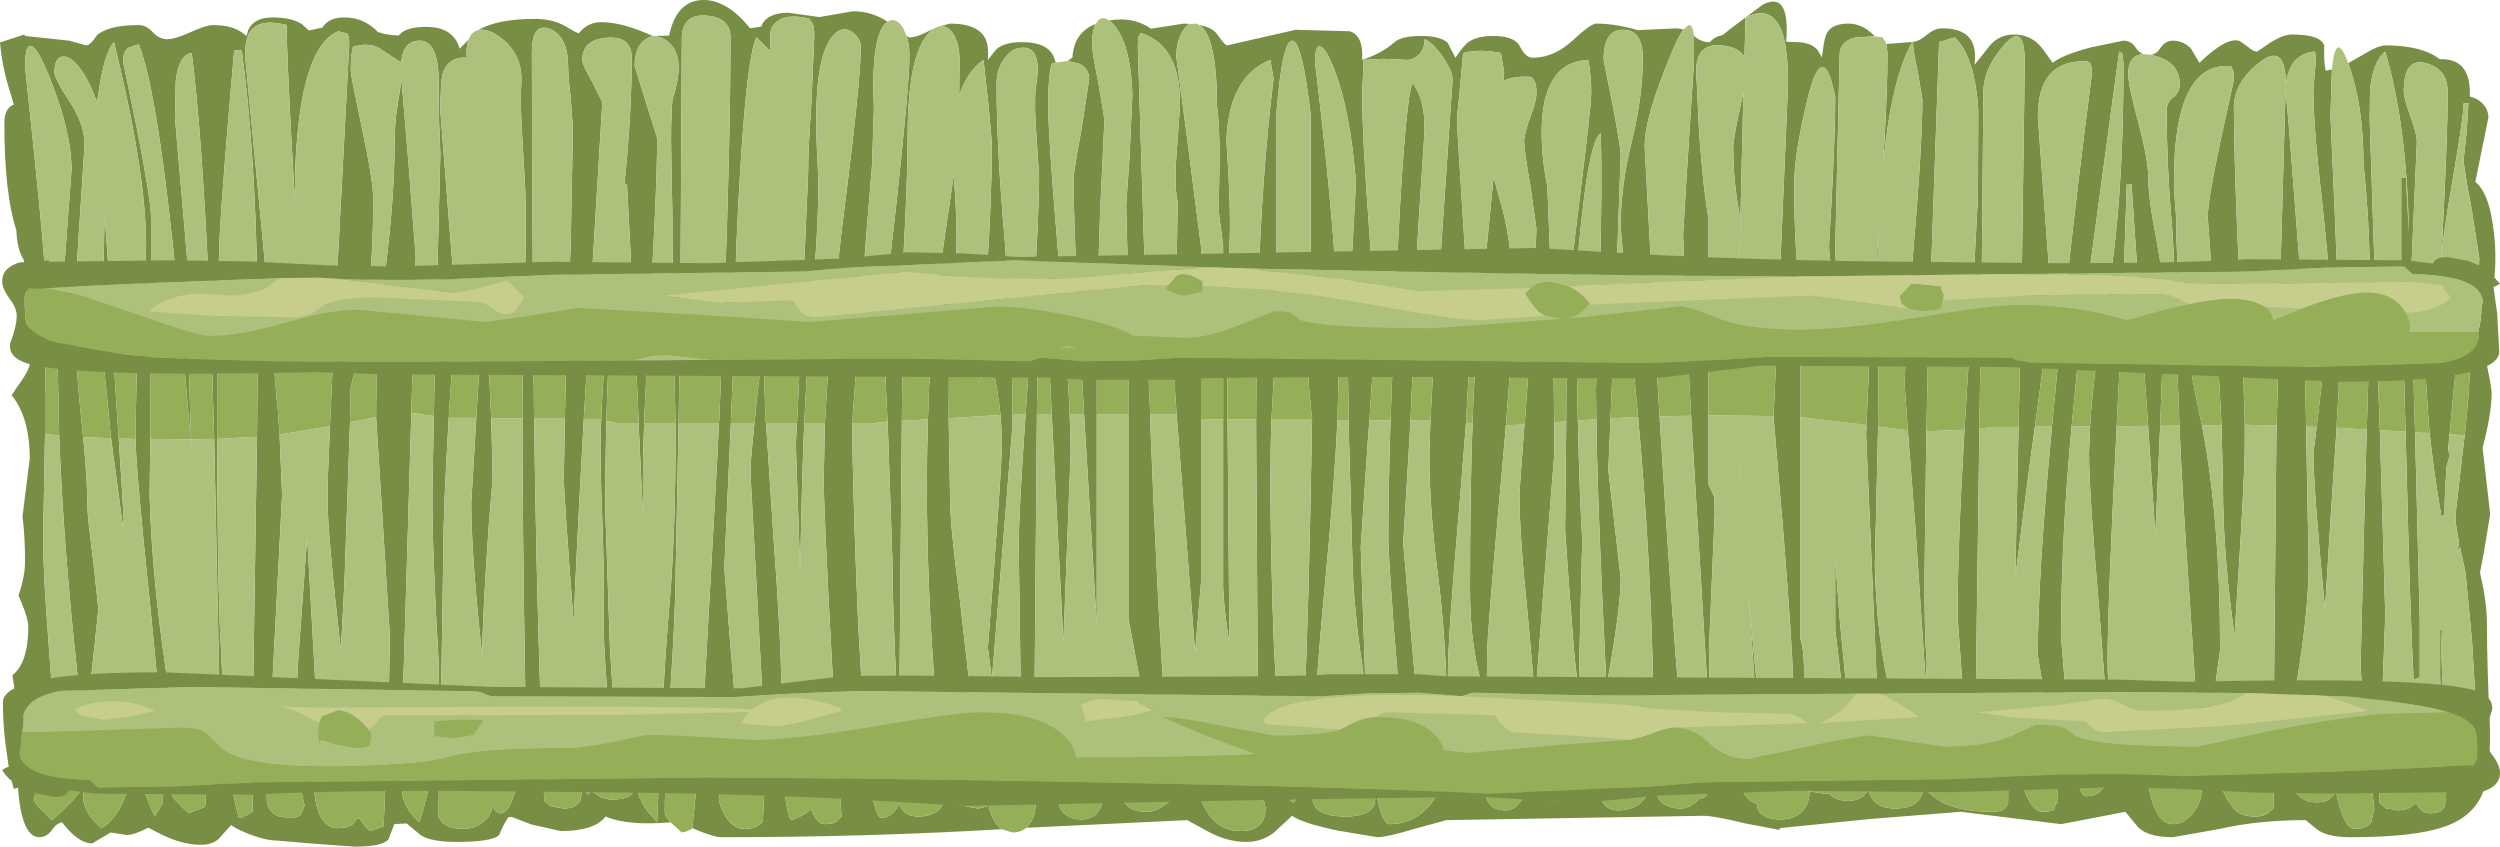 <?xml version="1.0" encoding="UTF-8" standalone="no"?>
<svg xmlns:ffdec="https://www.free-decompiler.com/flash" xmlns:xlink="http://www.w3.org/1999/xlink" ffdec:objectType="shape" height="116.6px" width="344.3px" xmlns="http://www.w3.org/2000/svg">
  <g transform="matrix(1.0, 0.0, 0.0, 1.0, 0.3, 34.15)">
    <path d="M92.05 79.1 Q86.1 79.6 83.1 78.3 81.6 80.3 76.9 80.3 L72.9 79.4 70.15 78.35 69.7 78.4 Q69.0 79.45 68.45 80.85 67.45 81.8 62.65 81.8 58.8 81.8 57.5 80.75 L55.7 79.25 54.0 79.35 53.2 81.45 Q52.35 82.45 48.55 82.45 L43.0 82.05 37.7 81.6 Q36.25 81.6 33.95 80.7 31.95 79.9 31.55 79.45 L29.75 81.45 Q28.8 82.2 27.4 82.2 24.6 82.2 21.4 80.5 L20.15 79.85 19.9 79.95 Q18.15 80.85 17.1 80.85 L14.95 80.5 12.4 82.0 Q10.45 82.0 8.25 79.1 7.45 79.25 6.9 80.1 6.15 81.15 5.1 81.15 2.45 81.15 2.1 73.0 L2.3 64.6 1.45 59.1 1.4 58.85 Q3.6 57.1 3.6 52.15 3.6 51.1 2.65 48.8 L2.25 47.85 Q3.15 45.2 3.15 43.2 3.15 39.75 2.8 36.95 L3.8 29.0 Q3.8 23.65 1.55 20.6 L1.3 20.3 1.95 19.3 Q3.8 16.8 3.8 15.9 3.8 6.8 2.95 1.6 2.05 0.2 1.95 -2.45 0.3 -7.5 0.3 -17.2 0.3 -19.25 1.6 -19.75 L1.2 -21.15 Q0.0 -24.75 -0.3 -28.3 L3.05 -29.4 3.15 -29.2 9.25 -28.55 11.55 -27.9 Q12.15 -27.9 13.05 -29.3 14.65 -30.7 18.8 -30.7 19.85 -30.7 20.75 -29.7 21.65 -28.75 22.7 -28.75 23.8 -28.75 25.9 -29.7 28.05 -30.7 29.1 -30.7 31.9 -30.7 33.45 -29.35 L33.65 -29.2 33.9 -30.05 Q34.7 -31.75 37.25 -31.75 39.8 -31.75 41.25 -30.85 L42.25 -29.95 44.1 -30.35 Q44.95 -31.75 47.15 -31.75 49.8 -31.75 51.75 -29.75 52.7 -29.35 54.6 -29.25 55.5 -30.45 58.4 -30.45 62.15 -30.45 63.0 -27.45 L64.25 -28.7 Q63.95 -27.95 63.95 -26.85 L64.0 -26.2 Q61.5 -26.4 60.7 -24.1 60.35 -23.0 60.35 -18.8 L61.4 -5.3 62.35 6.55 59.85 6.5 60.35 -12.95 60.15 -17.85 60.1 -23.55 Q59.95 -28.6 57.45 -28.55 55.2 -28.5 54.95 -25.55 L51.7 -27.65 Q50.2 -28.3 48.3 -27.7 L48.05 -26.35 48.0 -24.4 Q48.0 -23.8 49.55 -16.5 51.1 -9.25 51.1 -6.8 51.1 0.15 50.5 6.05 L48.95 5.95 46.0 6.0 47.8 -28.05 Q47.8 -29.4 47.45 -29.55 L46.3 -29.85 Q40.95 -27.65 40.35 -10.55 L40.3 -6.7 Q39.1 -27.4 39.2 -30.7 35.5 -31.65 34.2 -29.85 33.45 -28.85 33.45 -26.45 L36.0 0.15 36.55 6.15 35.15 6.15 Q34.9 -13.0 33.0 -27.2 L31.95 -27.2 Q30.25 -7.8 29.95 -1.55 L29.7 6.1 29.7 6.25 28.5 6.25 28.45 4.95 Q27.45 -16.55 26.1 -26.85 24.35 -26.65 23.9 -23.0 L23.8 -17.85 24.65 -8.0 25.5 1.8 25.55 5.9 25.55 6.3 24.95 6.3 24.2 6.3 Q21.45 -21.75 18.8 -28.05 L17.35 -27.55 Q16.65 -27.05 16.65 -25.7 L18.6 -16.2 Q20.5 -6.45 20.5 -4.25 L20.5 6.35 19.25 6.4 19.8 1.0 Q20.15 -9.1 15.4 -28.35 14.3 -27.25 13.5 -22.85 L13.05 -20.05 Q12.15 -22.8 10.75 -24.7 9.4 -26.5 8.3 -26.35 7.2 -26.2 7.2 -24.2 7.2 -23.3 9.3 -20.15 11.35 -16.95 11.35 -14.3 L10.7 -4.25 Q10.25 2.2 10.15 6.55 L10.05 6.55 Q9.1 6.65 8.2 7.1 L8.6 2.05 9.55 -10.8 Q9.55 -16.1 6.35 -23.95 5.0 -27.25 4.15 -27.75 3.15 -28.35 3.15 -24.95 5.95 1.05 5.95 4.85 L5.95 8.95 5.3 9.95 5.95 10.35 5.95 14.95 5.95 15.8 5.95 17.0 5.9 20.3 5.9 25.65 5.7 36.4 Q5.45 42.1 6.25 52.5 L7.05 63.35 Q4.85 63.75 4.35 64.35 L4.25 65.85 Q4.25 66.85 4.4 67.5 4.5 68.25 4.85 68.55 5.45 69.0 7.1 69.3 L6.7 70.75 5.85 72.25 5.35 73.05 Q4.45 74.5 4.45 76.05 4.45 76.35 4.95 76.9 L6.8 78.8 7.6 78.15 Q10.25 75.75 11.1 74.25 L11.2 76.2 Q11.7 78.35 13.7 79.9 17.4 77.65 18.05 69.85 L18.1 69.85 Q19.2 74.4 21.0 78.3 L22.05 76.55 22.3 74.15 22.3 73.1 22.15 69.85 24.5 69.85 25.0 72.35 Q23.9 72.55 23.55 73.75 L23.35 75.2 Q23.35 75.75 25.7 77.85 L27.0 77.35 27.8 77.0 Q28.05 77.2 28.05 75.1 28.05 73.65 27.45 72.95 L27.45 72.55 Q27.8 73.65 28.25 74.05 28.95 73.8 29.4 73.35 L29.75 72.95 29.9 69.8 31.1 69.8 Q31.7 75.45 32.6 78.5 L32.75 78.5 Q33.5 78.25 34.5 77.65 L34.5 69.8 36.65 69.8 36.4 73.95 36.45 76.35 Q36.8 77.85 38.15 78.3 L39.5 78.5 40.05 78.5 Q40.95 78.35 41.2 77.9 L41.65 76.8 Q40.95 73.95 40.7 70.4 L40.65 69.75 43.15 69.75 43.15 70.1 42.9 73.5 Q43.1 79.5 45.9 79.9 L46.3 79.9 47.35 79.8 Q47.95 79.65 48.35 79.3 L49.05 78.4 50.0 79.65 50.65 80.3 52.55 79.65 52.55 79.45 52.95 69.65 54.95 69.65 54.9 71.7 55.1 75.3 Q55.6 77.5 57.45 79.05 58.85 74.95 59.55 69.6 L60.25 69.6 60.1 76.5 60.1 78.35 60.45 78.95 Q61.25 80.0 63.5 80.0 64.95 80.0 66.1 79.2 L66.8 78.55 Q67.35 77.85 67.5 76.9 68.0 77.85 68.7 77.85 70.2 77.85 71.3 71.9 L71.65 69.75 71.7 69.55 74.4 69.55 74.4 69.8 74.65 76.15 75.6 76.9 77.35 77.2 Q78.6 77.2 79.1 76.7 L79.65 76.15 79.9 74.3 80.75 75.3 81.2 74.5 81.35 74.9 82.45 75.65 83.65 75.95 84.15 75.95 Q86.45 75.95 87.0 74.75 L87.2 74.25 87.55 74.2 87.55 74.65 Q87.55 75.3 88.05 76.25 88.75 77.65 90.2 79.05 L90.6 69.55 91.55 69.55 Q91.25 74.9 91.25 77.75 91.25 78.25 91.75 78.75 L92.05 79.1 M65.55 -30.0 Q68.15 -31.55 73.4 -31.55 76.1 -31.55 78.05 -30.25 78.7 -29.85 79.4 -29.55 80.65 -31.1 82.45 -31.1 84.95 -31.1 88.3 -29.75 L89.6 -29.2 91.85 -29.25 Q92.85 -34.0 96.4 -34.15 99.8 -34.25 103.0 -30.25 L104.55 -30.5 104.7 -30.9 Q105.65 -32.4 108.25 -32.4 L112.55 -31.8 117.15 -32.6 Q119.8 -32.6 121.95 -31.15 119.6 -29.7 120.05 -19.1 L119.8 -11.45 119.2 -4.25 118.25 8.0 114.45 8.0 115.7 -3.1 Q118.25 -22.9 118.25 -27.6 118.25 -28.9 117.1 -29.7 115.9 -30.6 114.75 -29.55 111.4 -26.7 112.3 -11.75 112.55 -6.85 112.1 -0.2 L111.5 8.05 110.2 8.05 111.0 -10.3 Q111.0 -13.6 111.45 -20.0 L111.85 -29.3 Q111.85 -30.55 111.55 -31.0 111.2 -31.4 111.2 -31.55 108.35 -32.3 106.85 -31.3 105.8 -30.55 105.8 -29.4 L105.75 -27.1 105.7 -27.2 103.9 -29.0 Q102.65 -26.8 101.7 -11.6 101.0 -0.5 100.9 7.7 L99.45 7.6 Q100.3 -14.85 100.3 -29.0 100.3 -31.75 96.95 -32.0 93.6 -32.25 93.6 -28.75 L93.4 7.1 92.35 7.0 92.3 -4.85 92.15 -12.65 Q92.05 -17.35 92.3 -20.4 94.55 -27.15 90.9 -28.9 89.5 -29.55 88.35 -28.55 87.1 -27.45 87.1 -25.05 L90.2 -15.15 Q90.2 -8.2 89.3 6.55 L86.85 6.55 86.05 -8.8 85.7 -8.8 Q86.7 -18.4 86.7 -26.2 86.7 -29.2 83.3 -28.95 79.9 -28.7 79.9 -25.9 79.9 -25.2 81.3 -22.8 L82.65 -20.05 81.05 6.55 78.0 6.55 78.3 -0.4 78.6 -16.45 78.3 -20.7 Q77.95 -23.6 77.95 -24.85 77.95 -29.15 75.45 -30.15 72.95 -31.15 72.95 -26.85 72.95 -9.1 73.1 6.55 L71.95 6.55 72.05 2.05 Q72.25 -5.4 71.9 -10.5 L71.55 -16.6 Q71.35 -20.3 71.5 -22.7 71.75 -27.15 67.85 -29.5 66.5 -30.25 65.55 -30.0 M124.55 -29.2 L124.95 -29.0 Q126.0 -29.0 127.75 -29.95 L128.6 -30.35 128.3 -30.2 Q124.7 -27.75 124.7 -15.4 124.7 -9.65 124.1 1.55 L124.05 7.95 121.55 7.95 123.15 -6.1 Q124.95 -22.55 124.95 -26.55 124.95 -28.05 124.55 -29.2 M128.8 -30.45 L130.55 -30.9 Q134.35 -30.9 135.4 -28.85 135.9 -27.85 135.75 -25.9 L136.9 -27.35 Q138.0 -28.35 140.45 -28.35 143.85 -28.35 144.8 -26.4 L145.1 -25.55 144.5 -25.35 Q144.05 -23.35 144.05 -19.85 144.05 -15.2 145.6 2.85 L146.0 7.75 143.85 7.8 143.65 2.95 142.8 2.95 142.7 7.8 142.0 7.8 Q142.8 -4.35 142.8 -9.85 L142.45 -15.35 Q142.1 -19.8 142.35 -22.1 143.4 -28.0 140.2 -27.55 138.95 -27.4 138.0 -26.05 136.95 -24.6 136.95 -22.6 136.95 -13.75 138.05 -1.3 L138.7 7.8 135.3 7.85 Q136.3 -5.55 136.3 -14.45 L135.85 -19.55 135.15 -25.9 Q132.85 -24.3 131.8 -20.95 L131.85 -25.7 Q131.85 -28.45 130.75 -29.8 129.85 -30.85 128.8 -30.45 M146.75 -25.75 L147.4 -26.25 Q147.6 -29.7 150.6 -30.85 150.1 -29.95 150.1 -28.05 150.1 -26.95 150.95 -22.85 L151.8 -17.7 151.2 -4.8 150.8 7.75 148.15 7.75 Q147.55 -4.25 147.55 -9.45 147.55 -10.5 148.65 -16.35 L149.7 -23.25 Q149.7 -24.75 148.3 -25.4 L146.75 -25.75 M152.45 -31.35 L153.45 -31.45 Q155.85 -31.6 157.65 -30.55 L158.2 -30.2 162.75 -30.9 163.55 -30.85 Q163.05 -30.65 162.6 -29.9 161.7 -28.5 161.7 -26.35 L163.2 -15.0 165.1 -0.2 165.1 6.95 161.65 7.35 161.9 -6.35 Q161.4 -8.4 161.7 -12.45 L162.2 -19.4 Q162.4 -27.85 156.8 -29.6 L156.45 -29.0 156.4 -27.7 157.5 7.7 155.15 7.7 154.8 -5.95 155.25 -12.3 155.65 -21.0 Q155.45 -28.4 152.8 -31.05 L152.45 -31.35 M164.85 -30.7 Q166.65 -30.4 167.35 -29.4 168.4 -27.9 168.7 -27.9 L178.15 -30.05 185.55 -29.85 Q187.5 -29.3 187.3 -25.9 190.0 -26.8 191.7 -28.3 192.7 -29.2 195.35 -29.2 198.0 -29.2 199.05 -28.3 L200.15 -26.2 Q201.25 -27.85 201.85 -28.3 203.05 -29.2 205.35 -29.2 208.35 -29.2 209.05 -27.7 209.8 -26.2 210.8 -26.2 213.7 -26.2 216.25 -28.55 218.8 -30.9 219.5 -30.9 222.15 -30.9 225.25 -30.0 L230.65 -30.25 231.55 -30.1 Q230.85 -29.15 229.9 -26.85 226.2 -18.05 226.2 -14.0 L227.25 5.5 223.6 5.5 222.9 -2.95 Q222.9 -8.55 224.45 -14.75 225.95 -21.0 225.95 -26.1 225.95 -30.05 223.25 -30.05 220.55 -30.1 220.55 -25.9 L221.75 -19.9 Q222.9 -14.0 222.9 -12.75 L222.25 5.5 220.0 5.5 220.0 5.35 Q220.4 -8.7 220.15 -15.8 218.75 -14.8 217.7 -5.6 216.95 0.45 216.8 5.5 L215.75 5.5 217.15 -5.95 Q218.85 -19.55 218.85 -21.45 218.85 -23.4 218.45 -25.9 212.5 -25.65 212.05 -17.3 211.85 -13.1 212.8 -8.5 L213.35 5.5 211.0 5.5 211.3 -2.65 210.45 -8.65 Q209.6 -13.55 209.6 -14.65 209.6 -15.7 210.45 -18.0 211.3 -20.25 211.3 -21.35 211.3 -22.6 211.0 -23.0 L210.65 -23.55 Q208.25 -23.75 206.75 -23.0 L206.85 -24.2 206.4 -26.85 Q203.4 -27.45 201.2 -26.85 L200.7 -21.35 Q200.35 -18.25 200.35 -17.2 L201.25 -2.7 201.8 5.5 197.8 5.5 199.75 -23.15 Q199.75 -24.4 198.35 -26.4 196.95 -28.35 195.9 -28.75 195.9 -27.2 194.85 -26.4 194.15 -25.9 193.55 -25.9 L190.25 -26.05 187.5 -25.9 187.3 -21.1 Q187.3 -15.65 188.15 -4.05 L188.8 5.5 187.3 5.5 185.65 5.6 186.45 -9.0 Q185.65 -19.35 183.2 -25.25 182.2 -27.6 181.5 -27.75 180.8 -27.9 180.8 -25.6 183.1 -6.6 183.8 5.7 L180.2 5.9 180.2 -18.45 Q179.05 -28.4 177.7 -28.55 176.3 -28.65 175.5 -18.7 L175.5 6.15 172.95 6.35 Q173.5 -10.4 175.1 -23.35 L174.65 -25.9 Q168.95 -23.6 168.6 -14.85 169.3 -4.45 169.0 -0.2 L168.8 6.65 168.15 6.7 168.15 -0.2 167.85 -2.8 Q167.55 -4.5 167.55 -5.6 L167.65 -11.65 Q167.7 -16.7 167.3 -19.55 167.3 -29.25 164.85 -30.7 M233.0 -29.2 Q234.0 -28.35 235.0 -28.35 L235.2 -28.35 Q235.8 -29.1 236.9 -29.3 L238.3 -30.4 242.45 -33.5 Q246.25 -35.5 245.7 -28.4 L247.0 -28.35 Q249.55 -28.35 250.3 -26.8 L250.6 -26.25 250.75 -27.2 Q250.95 -29.1 251.4 -29.75 252.15 -30.9 254.25 -30.9 256.25 -30.9 257.9 -29.15 L255.25 -29.0 Q253.05 -28.45 253.05 -26.55 L252.4 2.35 252.35 4.0 Q251.6 2.05 251.6 -0.5 252.45 -14.3 252.45 -20.8 250.75 -29.25 248.6 -20.4 246.8 -12.85 246.8 -8.9 246.8 0.95 247.65 5.5 L244.75 5.5 245.95 -22.4 Q245.95 -27.1 245.25 -29.35 243.9 -33.65 240.1 -31.75 L239.95 -26.35 Q239.15 -27.65 236.8 -27.9 233.3 -28.25 233.3 -24.4 L233.7 -15.85 Q234.25 -8.25 235.0 -4.0 L235.0 5.5 231.75 5.5 231.5 -1.9 232.1 -11.7 233.0 -25.7 233.0 -29.2 M259.5 -28.1 L262.85 -28.35 263.05 -28.35 Q260.25 -23.45 259.05 -11.75 259.65 -21.55 259.65 -26.75 L259.5 -28.1 M263.15 -28.35 Q264.05 -28.5 265.0 -29.3 266.1 -30.25 267.2 -30.25 272.2 -30.25 271.65 -25.5 L271.65 -25.25 273.8 -27.95 Q275.1 -29.4 277.1 -29.4 279.45 -29.4 280.95 -27.5 L282.4 -25.5 Q283.75 -26.6 287.75 -27.65 L292.15 -28.55 Q293.25 -28.55 293.85 -27.55 294.25 -26.95 294.85 -26.7 292.8 -26.55 292.8 -24.0 292.8 -22.35 294.2 -17.25 295.55 -12.15 295.55 -9.85 295.55 -6.85 296.65 -1.35 L297.7 4.85 297.7 7.4 294.35 7.4 293.25 -8.8 292.6 -8.8 292.05 7.4 289.8 7.4 289.8 7.35 Q292.15 -5.55 292.15 -25.35 L292.0 -26.75 291.55 -27.05 286.9 7.35 284.1 7.2 284.1 7.0 Q285.95 -9.9 287.8 -24.0 287.8 -25.25 287.5 -25.5 L287.15 -25.7 Q280.35 -26.0 280.35 -18.05 L281.2 -6.45 282.05 5.1 282.0 7.1 278.1 6.9 278.55 -25.5 Q278.55 -31.25 275.7 -27.95 272.85 -24.7 272.85 -21.45 L272.6 6.6 272.4 6.55 271.4 6.45 272.1 -7.0 272.15 -18.95 Q271.7 -26.35 268.9 -29.0 L266.75 -28.35 265.6 4.25 265.55 5.95 262.75 5.65 263.25 -0.15 Q264.45 -14.35 264.45 -20.5 L263.8 -24.3 Q263.2 -26.95 263.15 -28.35 M295.95 -26.6 Q296.75 -26.75 297.25 -27.55 297.9 -28.55 298.95 -28.55 300.4 -28.55 301.45 -27.45 L302.6 -25.5 Q306.4 -29.15 308.15 -28.5 L309.35 -27.65 Q310.0 -27.05 310.55 -27.05 L312.25 -28.2 Q314.1 -29.4 315.35 -29.4 319.35 -29.4 319.8 -27.85 319.7 -25.65 320.0 -24.4 L320.85 -24.6 320.65 -18.25 321.3 -3.4 321.65 5.85 320.6 6.05 Q320.35 1.45 319.5 -6.4 318.3 -16.65 318.3 -21.85 L318.55 -24.75 Q318.75 -26.3 318.5 -27.05 314.8 -26.75 314.45 -21.95 L314.9 -17.0 316.0 -2.85 316.75 6.75 313.65 7.4 314.5 -22.85 Q314.4 -28.25 310.95 -25.6 307.35 -22.85 307.35 -19.3 307.35 -11.8 308.1 4.2 L308.25 7.4 304.6 7.4 303.75 -4.25 Q303.75 -6.5 305.55 -14.95 L307.35 -23.15 Q307.35 -24.4 307.15 -24.65 L306.95 -25.05 Q300.75 -25.5 299.45 -15.45 298.8 -10.35 299.4 -4.25 299.4 1.5 300.0 7.4 L299.45 7.4 298.85 -2.75 Q298.1 -11.15 298.1 -19.0 298.1 -20.05 299.0 -20.75 299.9 -21.45 299.9 -22.5 299.9 -25.6 296.35 -26.5 L295.95 -26.6 M323.1 -25.45 L324.85 -26.45 Q327.2 -27.9 328.2 -27.9 333.25 -27.9 335.7 -26.0 L336.0 -26.0 Q339.85 -26.0 339.85 -21.35 L339.85 -20.85 Q340.9 -20.6 341.55 -19.95 342.4 -19.1 342.4 -17.95 L340.6 -9.1 Q342.45 -7.6 343.05 -2.95 343.55 0.45 343.25 3.9 L342.05 6.2 Q340.85 8.15 340.85 9.1 340.85 10.2 341.85 14.6 342.85 19.0 342.85 20.05 342.85 22.75 341.6 27.55 L341.65 27.95 342.65 36.65 341.8 41.8 341.25 44.7 Q342.2 48.85 342.2 51.6 342.2 57.25 342.6 65.75 342.75 72.1 341.7 74.85 340.4 78.3 336.35 79.7 332.25 81.15 323.4 81.15 320.1 81.15 318.7 80.0 L317.25 78.8 Q310.65 78.8 305.45 80.0 L298.95 81.15 Q295.1 81.15 293.85 79.4 L292.4 77.65 288.0 78.5 283.55 79.35 276.65 78.5 269.75 77.65 257.15 78.65 244.8 79.9 244.8 80.15 240.05 79.25 Q235.8 78.2 234.25 78.2 L198.9 78.8 194.5 80.0 Q190.7 81.15 189.4 81.15 L184.0 80.25 Q179.0 79.2 177.65 78.2 L175.1 80.55 Q173.45 81.8 171.35 81.8 168.65 81.8 165.95 80.3 L163.2 78.8 141.05 79.85 141.7 79.05 Q142.35 77.9 142.35 76.35 L142.1 72.9 143.05 72.85 Q143.55 73.8 144.35 74.25 L145.35 73.75 145.35 76.0 Q145.9 78.7 148.6 78.7 150.95 78.7 151.6 76.15 L151.8 72.95 151.8 72.65 152.2 72.65 Q152.85 75.35 154.3 75.7 154.85 77.65 157.65 77.65 159.05 77.65 160.85 76.15 L161.9 75.1 Q163.2 75.1 163.95 74.6 L164.55 74.2 Q166.1 80.3 170.5 80.3 174.0 80.3 174.0 77.1 L173.05 73.4 173.05 72.05 176.4 71.85 Q177.0 76.35 177.85 76.35 178.35 76.35 178.8 71.75 L180.45 71.65 180.4 75.1 Q180.4 76.45 180.85 77.0 181.85 78.3 185.05 78.3 188.3 78.3 189.0 76.6 L189.2 74.85 Q190.0 79.35 191.1 79.35 194.85 79.35 197.2 75.95 199.0 73.3 199.1 70.45 L199.6 70.45 199.75 74.25 202.7 75.3 204.3 74.75 Q204.35 75.6 204.55 76.1 205.15 77.45 207.05 77.45 209.3 77.45 210.5 73.0 L211.15 69.9 211.2 69.5 211.5 69.5 211.6 69.9 211.8 71.1 Q212.35 73.1 213.1 74.25 213.1 75.5 213.45 76.15 L214.6 75.95 214.65 75.75 215.65 75.95 Q218.65 75.95 218.65 72.55 L218.35 69.9 218.3 69.55 218.4 69.9 219.05 72.35 219.7 72.1 219.75 74.45 Q220.25 77.45 222.55 77.45 225.85 77.45 226.95 74.4 L227.05 74.25 227.05 74.15 227.05 74.05 Q227.45 72.75 227.45 69.65 L227.45 69.45 227.45 69.1 231.65 69.15 231.65 69.2 231.7 69.5 231.45 69.5 Q227.65 69.45 227.65 73.3 227.65 74.75 227.9 75.35 228.65 77.2 231.2 77.2 232.45 77.2 233.7 75.9 L234.45 75.65 234.8 75.3 234.85 74.35 235.2 72.85 234.95 71.3 235.0 69.15 235.9 69.15 Q236.85 74.25 238.85 74.25 L239.55 74.2 Q239.65 74.85 240.15 75.5 240.7 76.25 241.65 76.6 L241.8 77.35 Q242.5 78.7 244.9 78.7 246.8 78.7 247.85 77.65 248.9 76.6 248.9 74.85 L250.6 75.1 251.65 75.15 Q252.45 76.15 254.35 76.15 255.5 76.15 256.45 75.35 L257.05 74.75 257.35 75.55 Q258.25 77.2 260.7 77.2 264.4 77.2 264.65 74.15 267.05 77.65 274.1 77.65 275.4 77.65 275.8 77.15 L276.25 76.6 276.35 69.25 277.25 69.25 Q278.6 77.65 281.0 77.65 282.35 77.65 282.6 77.25 L282.9 76.35 Q283.05 77.2 283.05 75.1 283.05 73.7 282.45 69.25 L283.55 69.25 285.05 69.4 Q285.9 75.5 286.95 75.5 290.15 75.5 290.15 71.05 L290.15 69.85 291.55 69.95 291.95 71.4 291.65 72.35 Q292.2 71.95 292.95 70.1 L295.35 70.3 295.35 71.8 Q295.35 73.5 295.95 75.75 296.95 79.35 298.95 79.35 300.4 79.35 301.65 77.9 302.9 76.4 302.9 74.65 L302.75 71.05 304.65 71.35 304.7 71.5 Q305.65 74.8 306.7 76.35 L306.8 76.3 Q307.6 78.3 310.25 78.3 311.5 78.3 312.15 77.75 L312.8 77.2 312.8 71.4 315.15 71.4 315.1 73.2 Q315.1 74.1 315.95 75.1 317.05 76.35 318.75 76.35 320.0 76.35 320.55 75.85 L321.15 75.3 321.35 74.65 Q322.45 80.0 323.95 80.0 325.2 80.0 325.75 79.6 L326.25 79.15 326.7 77.2 325.95 71.4 327.45 71.4 327.35 76.35 328.2 77.15 329.9 77.45 Q331.15 77.45 331.85 76.9 L332.45 76.45 Q333.2 77.85 334.25 77.85 335.5 77.85 335.95 77.45 L336.35 77.0 336.55 75.9 336.6 74.15 336.45 71.2 337.8 70.4 338.5 71.4 339.85 71.05 340.45 68.55 340.7 63.5 340.15 54.1 339.25 44.65 338.65 41.95 338.5 41.2 338.15 41.75 338.35 40.5 Q337.85 37.85 337.85 36.95 L338.85 28.15 339.15 25.8 Q339.85 19.25 339.85 16.0 L340.5 16.0 340.65 13.2 340.65 13.0 341.15 1.45 340.1 -5.35 Q339.0 -11.1 339.0 -12.2 L339.4 -15.9 339.65 -19.95 339.0 -19.95 Q339.0 -18.25 337.5 -9.5 335.95 -0.7 335.95 1.7 L335.85 6.1 335.75 6.0 336.05 -1.1 Q336.8 -15.7 336.8 -21.45 336.8 -24.65 333.8 -25.45 330.75 -26.25 330.75 -21.65 330.75 -20.6 331.65 -18.15 332.55 -15.7 332.55 -14.65 L331.7 4.8 330.4 4.8 330.4 -9.65 331.05 -9.65 331.45 -2.0 Q331.2 -16.9 328.2 -27.05 326.45 -25.65 326.1 -21.65 L326.05 -17.6 326.8 5.1 326.1 5.15 Q326.05 -3.65 325.2 -11.55 325.2 -19.7 323.1 -25.45 M137.65 80.05 Q118.9 81.15 99.1 81.15 98.0 81.15 95.4 80.05 L95.05 79.9 96.05 69.85 100.1 70.6 99.95 71.0 98.7 75.75 Q98.7 76.55 99.45 78.0 100.55 80.0 102.2 80.0 103.45 80.0 104.1 79.55 L104.75 79.05 105.15 71.5 105.15 71.4 107.55 71.8 Q107.85 77.65 108.65 78.8 110.4 78.25 111.4 77.25 112.15 79.35 113.35 79.35 114.6 79.35 115.05 78.85 L115.6 78.3 115.2 72.75 119.5 73.1 Q120.2 78.5 121.1 78.5 121.95 78.5 122.8 77.7 L123.6 76.6 Q124.1 78.3 126.2 78.3 127.65 78.3 128.65 77.65 129.7 76.95 129.7 75.65 L129.5 73.1 130.85 73.1 130.75 74.35 Q130.75 75.6 131.0 76.05 L131.2 76.6 134.4 77.2 135.9 76.85 136.0 77.4 Q136.6 79.3 137.65 80.05 M238.4 -13.9 Q238.4 -14.95 239.35 -19.35 L239.8 -21.45 239.25 1.9 239.25 -4.85 Q238.4 -9.15 238.4 -13.9 M205.4 -9.75 L206.2 -6.85 Q207.8 -1.7 208.05 5.5 L203.9 5.5 205.4 -9.75 M194.2 -22.7 Q195.9 -20.75 195.9 -16.25 L195.15 -4.85 194.55 5.5 191.95 5.5 Q193.05 -19.25 194.2 -22.7 M129.6 -0.1 L131.05 -10.0 Q131.75 -0.7 131.2 3.15 L130.75 7.9 128.5 7.9 129.6 -0.1 M54.35 -19.05 L55.0 -23.1 55.95 -11.75 56.95 1.25 56.8 6.4 52.4 6.2 52.8 2.8 Q54.05 -7.15 54.05 -14.65 54.05 -16.9 54.35 -19.05 M333.6 12.85 L333.6 12.4 333.6 12.3 Q336.6 11.1 336.6 8.35 L336.55 7.55 Q337.8 8.45 338.15 9.95 L338.3 12.4 338.25 13.05 337.35 22.45 337.05 25.65 336.85 27.85 337.1 28.5 336.65 30.1 Q336.35 34.15 336.35 36.65 L335.95 37.05 Q334.8 30.5 334.2 24.4 L333.7 16.65 333.6 13.55 333.6 12.85 M331.95 12.75 L332.15 20.6 332.3 25.4 332.95 51.5 332.95 59.15 332.1 59.5 Q331.6 49.55 331.2 32.95 L331.0 25.3 330.65 12.95 331.95 12.75 M325.65 25.0 L326.0 13.7 327.05 13.55 327.45 25.1 328.2 50.55 327.8 61.15 327.7 64.05 325.2 64.05 324.8 57.55 325.25 39.55 325.65 25.0 M37.3 14.7 L37.85 21.3 37.95 22.15 38.2 25.7 38.55 34.0 37.1 61.95 34.55 62.0 34.7 51.85 35.1 26.0 35.2 14.9 35.2 14.35 37.3 14.35 37.3 14.7 M45.15 24.55 L45.6 14.25 49.25 14.2 48.0 19.2 47.9 24.0 47.15 45.65 46.65 55.45 Q44.8 39.2 44.8 34.5 44.8 31.95 45.15 24.55 M51.5 23.3 L51.5 23.15 Q51.5 18.6 51.75 14.15 L56.6 14.1 56.55 14.9 56.35 22.7 55.2 61.3 53.25 61.3 53.4 53.55 52.45 38.35 51.5 23.3 M59.45 23.15 L59.65 14.0 62.1 13.95 61.6 21.8 61.5 23.4 Q60.75 35.9 60.75 42.05 L60.45 61.3 60.1 61.3 60.1 56.9 Q59.2 41.25 59.25 33.65 L59.45 23.15 M65.3 23.4 L65.85 13.95 66.9 13.95 67.35 23.45 67.55 31.65 Q66.5 43.45 66.1 54.95 L66.1 56.15 Q64.6 42.1 64.6 35.15 L65.3 23.4 M71.65 23.45 L71.7 14.55 71.75 14.05 73.15 14.05 73.25 23.5 Q73.55 44.65 74.1 61.3 L72.05 61.3 Q71.65 37.95 71.65 23.45 M77.5 23.5 L77.6 18.65 77.75 14.15 80.65 14.2 80.1 23.55 Q79.15 40.4 78.7 51.5 L78.65 50.95 Q77.35 33.8 77.35 31.65 L77.5 23.5 M82.5 23.65 Q82.65 19.2 83.1 14.2 L83.55 14.2 83.5 15.45 83.4 18.25 83.2 23.8 Q83.05 29.65 83.05 35.8 L83.7 55.15 84.1 61.3 83.35 61.3 Q82.75 54.1 82.85 50.35 82.95 46.3 82.65 37.5 82.3 28.9 82.45 24.65 L82.5 23.65 M87.65 24.2 L87.65 23.75 87.3 15.8 87.2 14.3 88.85 14.3 88.4 24.2 88.25 29.6 88.25 36.85 87.65 24.2 M92.75 24.2 L92.5 14.75 93.3 14.85 93.15 24.2 92.75 44.6 Q92.75 49.7 92.0 61.3 L91.05 61.3 Q91.4 54.95 91.9 49.1 92.75 39.3 92.75 24.95 L92.75 24.2 M98.7 24.2 L98.75 23.8 99.1 15.35 100.7 15.45 100.7 16.05 100.65 16.85 100.35 24.2 99.45 44.05 100.3 54.9 100.85 61.35 96.7 61.3 98.5 28.65 98.7 24.2 M103.6 24.2 L104.0 20.2 104.3 17.7 104.3 17.4 104.45 16.1 104.5 15.65 105.0 15.7 104.95 17.85 104.95 17.95 104.95 18.05 104.95 18.25 104.95 18.5 105.15 23.85 105.2 24.2 106.15 38.75 Q107.3 54.3 107.3 60.65 L107.3 61.55 104.7 61.45 103.05 30.9 Q103.05 29.3 103.6 24.2 M109.5 23.45 L109.75 18.2 109.75 17.4 109.8 16.35 109.85 15.8 110.9 15.8 110.45 24.2 Q110.1 32.95 109.9 44.5 L109.3 26.95 109.5 23.45 M113.3 24.2 L113.8 15.8 117.65 15.8 117.6 16.4 117.6 16.65 117.15 22.95 117.05 25.25 Q117.3 38.75 117.9 52.0 L118.5 62.4 114.55 62.05 114.25 56.6 Q113.15 36.15 113.15 31.85 L113.3 24.2 M121.95 23.9 L121.9 23.3 121.55 15.8 124.0 15.8 123.9 23.8 123.55 62.9 123.3 62.9 123.25 62.05 Q122.6 49.05 122.6 42.9 L121.95 23.9 M127.5 23.6 Q127.6 19.5 127.85 15.8 L130.4 15.8 130.35 21.95 130.35 23.45 130.55 34.7 Q130.55 38.25 131.85 48.1 L133.1 59.15 132.65 63.7 128.7 63.4 128.55 61.65 Q127.35 46.8 127.35 32.7 127.35 27.95 127.5 23.6 M137.5 23.0 L137.3 21.4 Q136.9 18.2 136.2 15.8 L139.05 15.8 139.15 22.95 139.15 24.3 137.3 47.25 136.3 59.4 135.75 55.05 Q137.7 30.35 137.7 26.35 L137.5 23.0 M140.95 22.95 L141.4 16.2 141.45 15.8 142.6 15.8 142.5 22.95 142.15 64.15 140.6 64.1 140.25 58.95 140.0 41.2 Q140.0 36.25 140.95 22.95 M144.55 22.95 L144.2 15.8 146.6 15.8 146.65 16.3 147.0 22.15 147.15 28.05 146.15 54.25 144.55 22.95 M149.0 22.95 L148.6 15.8 150.75 15.8 150.75 22.95 150.75 51.9 149.7 34.55 149.0 22.95 M155.1 22.95 L155.1 15.8 157.8 15.8 158.1 22.95 158.1 23.8 Q159.2 51.6 160.2 64.35 L157.35 64.35 156.95 60.9 155.1 51.0 155.1 22.95 M161.75 22.95 L161.5 19.3 161.5 19.2 161.55 15.65 165.1 15.4 165.1 23.55 165.1 46.1 164.3 55.55 164.3 55.75 163.3 42.9 161.75 22.95 M168.15 23.6 L168.15 15.15 168.7 15.15 168.7 15.45 168.75 23.6 168.8 29.0 169.0 52.55 169.05 54.65 Q168.3 50.15 168.15 46.75 L168.15 23.6 M172.7 23.6 L172.75 14.85 175.35 14.7 175.25 15.6 174.8 23.65 Q174.65 27.95 174.65 33.45 174.75 44.35 175.15 55.0 L175.65 63.9 172.95 64.0 172.7 25.75 172.7 23.6 M180.4 23.65 L180.0 19.45 Q179.7 16.5 180.2 14.95 L180.2 14.35 184.1 14.05 184.1 15.15 183.9 23.7 Q183.45 32.85 182.25 45.5 181.25 55.9 180.8 63.7 L179.3 63.75 Q179.95 50.6 180.4 23.65 M185.45 23.7 L185.35 17.85 185.3 17.0 185.3 16.65 185.3 16.3 185.3 16.0 185.3 15.9 185.3 15.6 185.3 15.45 185.3 15.1 185.3 15.05 185.3 14.95 185.3 13.95 187.3 13.7 188.95 13.7 188.3 23.7 188.05 26.9 187.1 41.2 187.75 60.3 Q186.3 51.55 186.0 44.4 L185.5 26.85 185.45 23.7 M191.2 23.75 L191.6 13.7 194.4 13.7 193.95 23.75 193.65 29.0 192.95 40.65 193.8 50.5 194.65 60.35 194.65 63.05 192.55 63.15 191.6 51.65 Q190.9 41.9 190.9 40.15 190.9 33.6 191.2 23.75 M196.7 23.8 L197.25 13.7 202.15 13.7 202.1 14.7 201.6 24.05 200.65 35.95 Q199.1 53.6 199.1 58.75 L199.25 62.75 199.0 62.8 Q198.75 53.2 197.85 46.0 196.55 36.15 196.55 28.55 L196.7 23.8 M202.5 24.15 L202.65 20.2 202.75 18.45 202.9 16.25 202.9 16.15 202.9 15.8 202.9 15.7 203.0 14.35 203.05 13.7 207.9 13.7 207.1 24.4 206.3 33.4 Q204.5 53.2 204.5 56.1 L204.45 61.95 204.2 61.25 Q202.15 55.7 202.15 46.85 202.15 33.6 202.5 24.15 M209.65 24.3 L209.7 24.0 210.15 17.75 210.45 13.7 213.6 13.7 213.75 24.0 213.75 28.45 212.35 46.05 211.15 61.8 211.1 61.8 210.15 51.05 Q208.95 39.45 208.95 33.85 L209.65 24.3 M215.4 23.9 L215.45 13.7 216.8 13.7 216.95 21.25 217.0 23.75 Q217.25 34.35 217.6 40.25 L217.2 56.75 217.3 61.35 217.1 61.35 216.5 55.75 215.75 46.0 215.25 38.95 215.4 23.9 M219.55 23.6 L219.5 19.75 219.5 19.65 219.5 19.55 219.5 19.4 219.7 13.7 221.9 13.7 221.5 23.45 221.2 30.6 222.05 38.05 222.9 45.45 Q222.9 49.3 221.3 58.4 L220.95 60.5 220.3 46.65 Q219.65 31.95 219.55 23.6 M225.3 23.3 L225.2 22.2 224.4 13.7 227.7 13.7 228.25 23.2 228.75 31.15 Q229.95 50.4 230.9 61.4 L227.4 61.35 Q227.05 42.4 225.3 23.3 M232.6 23.1 L232.1 13.7 235.0 13.7 235.0 23.05 235.0 32.6 235.75 34.2 235.85 36.4 235.05 55.45 235.15 61.4 234.9 61.4 232.6 23.1 M243.95 23.15 L244.4 13.7 247.65 13.7 247.65 23.3 247.65 53.85 Q248.2 55.5 248.15 59.2 L248.15 61.45 246.55 61.45 246.6 59.05 Q246.6 55.55 245.3 39.15 L243.95 23.25 243.95 23.15 M256.75 24.4 L257.05 17.55 257.05 17.25 257.1 16.5 257.15 15.6 257.3 13.7 258.35 13.7 258.4 16.35 258.35 24.6 257.9 43.75 Q258.15 53.95 260.1 61.5 L258.25 61.5 256.7 25.7 256.75 24.4 M262.45 25.1 L262.0 18.7 262.2 13.8 265.25 14.05 265.2 15.7 265.2 16.1 265.0 25.25 264.85 36.3 264.75 44.9 Q264.7 52.85 265.05 57.25 L264.9 59.6 263.55 39.35 262.45 25.1 M270.25 25.05 L270.7 17.6 270.9 14.9 272.45 15.1 272.3 24.25 272.3 24.9 271.8 61.55 270.1 61.55 269.9 59.1 269.3 50.85 Q269.3 41.2 270.25 25.05 M277.7 24.65 L277.9 15.5 281.15 15.65 279.95 24.6 279.15 30.4 277.25 45.3 277.3 42.7 277.7 24.65 M282.3 24.6 L283.15 15.75 285.85 15.85 285.0 24.6 Q283.55 40.25 283.55 53.55 L284.2 61.6 281.25 61.6 280.35 56.1 Q280.35 45.15 282.3 24.6 M287.55 24.55 Q287.75 20.7 288.4 15.95 L289.5 16.0 291.65 16.0 291.35 21.4 291.25 23.75 Q289.95 49.2 289.95 57.15 289.95 59.15 290.3 62.3 L289.75 62.25 288.8 49.8 Q287.4 33.45 287.4 28.25 L287.55 24.55 M295.45 23.15 L295.15 18.95 294.95 16.0 297.5 16.0 297.2 24.5 296.55 39.15 296.55 39.75 295.45 23.15 M299.85 24.45 L299.6 17.6 299.6 16.9 299.6 16.45 299.6 16.35 299.6 16.0 301.25 16.0 302.45 22.1 302.7 23.25 302.95 24.45 Q305.45 37.2 305.45 55.35 L304.6 61.55 304.25 63.6 302.25 63.45 301.25 48.2 Q300.2 33.1 299.85 24.45 M305.65 24.4 L305.2 16.0 308.6 16.0 308.85 24.35 308.85 26.95 Q308.85 31.7 307.7 49.2 L307.45 53.4 Q305.85 42.35 305.85 32.8 L305.65 24.4 M313.25 24.45 L313.45 16.0 314.5 16.0 317.1 15.45 317.1 15.6 317.1 15.75 317.3 24.6 317.35 27.8 317.65 43.55 Q317.65 49.1 316.4 57.3 315.85 60.65 315.55 63.9 L312.85 63.85 313.2 26.35 313.25 24.45 M318.75 24.65 L319.9 14.85 321.8 14.5 321.8 19.0 321.8 19.15 321.8 19.3 321.8 19.35 321.65 21.75 321.5 24.45 321.5 24.75 320.7 36.7 319.9 49.75 Q318.3 32.95 318.3 28.25 L318.75 24.65 M335.75 58.95 L335.75 52.55 336.0 52.55 335.95 54.05 Q335.9 58.8 336.35 63.2 L336.4 64.35 335.95 64.15 335.75 58.95 M258.25 5.5 L257.85 5.5 258.2 0.75 258.4 -2.1 Q258.25 1.7 258.25 5.5 M270.6 70.4 L270.55 69.25 271.75 69.25 271.75 70.4 270.6 70.4 M263.35 69.45 L263.5 71.1 Q262.5 70.35 260.8 70.25 258.35 70.1 257.45 71.45 L257.35 70.9 257.75 70.65 258.15 70.2 258.3 69.2 262.8 69.2 262.95 69.55 263.35 69.4 263.35 69.45 M254.05 61.45 L253.5 61.45 252.45 52.55 252.45 42.85 253.05 50.95 254.05 61.45 M246.25 71.55 L245.45 71.1 245.85 69.15 248.3 69.15 248.3 69.25 Q246.95 69.9 246.25 71.55 M295.0 62.75 L295.05 62.55 295.6 60.2 295.55 62.8 295.0 62.75 M240.55 48.0 L240.55 47.5 240.55 47.85 Q241.2 55.95 241.8 61.4 L241.45 61.4 240.55 48.0 M239.25 29.8 L239.4 31.7 239.25 30.45 239.25 29.8 M241.8 70.3 L241.8 69.15 242.85 69.15 243.25 70.85 241.8 71.1 241.8 70.3 M134.7 15.8 L135.6 15.8 Q135.0 16.95 134.5 18.65 L134.7 15.8 M84.0 6.55 L83.85 6.55 84.25 3.15 84.0 6.55 M82.95 69.55 L84.95 69.55 85.1 70.4 Q84.05 69.7 83.2 69.95 L82.8 70.1 82.95 69.55 M42.0 39.9 L42.1 41.6 43.2 61.3 42.9 61.3 42.9 61.8 40.5 61.85 40.8 56.25 42.0 39.9 M66.25 6.55 L66.3 5.2 66.4 6.55 66.25 6.55 M25.7 15.75 L25.7 16.1 26.0 26.35 26.05 27.6 25.95 26.35 25.25 18.15 25.05 15.8 24.9 14.15 25.7 14.15 25.7 15.75 M29.2 26.3 L28.9 16.3 28.85 15.5 28.8 14.25 29.65 14.3 29.6 16.6 29.6 20.35 29.6 20.7 29.6 26.3 Q29.65 42.45 29.95 51.4 L30.45 62.1 29.95 62.1 29.2 26.3 M18.55 16.25 L18.7 13.65 20.45 13.8 20.45 16.15 20.4 26.3 20.3 34.2 Q20.7 47.3 23.2 62.3 L21.65 62.35 20.35 48.85 Q18.5 31.35 18.35 26.3 L18.4 26.3 18.35 25.7 18.35 25.5 18.55 16.25 M14.9 6.45 L13.9 6.5 14.1 -4.65 14.9 6.45 M7.65 14.75 L7.9 11.3 10.1 12.05 10.15 14.15 Q10.35 18.25 10.9 23.6 L11.15 26.05 Q11.75 32.25 11.75 35.9 11.75 36.95 12.5 42.8 L13.25 49.7 12.15 60.1 11.9 62.85 10.8 62.95 9.6 51.3 Q8.3 37.6 7.85 25.8 L7.65 16.25 7.65 14.85 7.65 14.75 M13.95 13.9 L13.95 12.95 15.2 13.15 15.25 14.0 15.95 24.8 16.05 26.25 16.65 35.8 16.65 38.55 15.9 32.9 15.0 26.2 14.25 18.65 14.15 17.6 14.0 14.65 13.95 13.9" fill="#788e44" fill-rule="evenodd" stroke="none"/>
    <path d="M64.25 -28.7 Q64.5 -29.5 65.15 -29.85 L65.55 -30.0 Q66.5 -30.25 67.85 -29.5 71.75 -27.15 71.5 -22.7 71.35 -20.3 71.55 -16.6 L71.9 -10.5 Q72.25 -5.4 72.05 2.05 L71.95 6.55 73.1 6.55 Q72.95 -9.1 72.95 -26.85 72.95 -31.15 75.45 -30.15 77.95 -29.15 77.95 -24.85 77.95 -23.6 78.3 -20.7 L78.6 -16.45 78.3 -0.4 78.0 6.55 81.05 6.55 82.65 -20.05 81.3 -22.8 Q79.9 -25.2 79.9 -25.9 79.9 -28.7 83.3 -28.95 86.7 -29.2 86.7 -26.2 86.7 -18.4 85.7 -8.8 L86.05 -8.8 86.85 6.55 89.3 6.55 Q90.2 -8.2 90.2 -15.15 L87.1 -25.05 Q87.1 -27.45 88.35 -28.55 89.5 -29.55 90.9 -28.9 94.55 -27.15 92.3 -20.4 92.05 -17.35 92.15 -12.65 L92.3 -4.85 92.35 7.0 93.4 7.1 93.6 -28.75 Q93.6 -32.25 96.95 -32.0 100.3 -31.75 100.3 -29.0 100.3 -14.85 99.45 7.6 L100.9 7.7 Q101.0 -0.5 101.7 -11.6 102.65 -26.8 103.9 -29.0 L105.7 -27.2 105.75 -27.1 105.8 -29.4 Q105.8 -30.55 106.85 -31.3 108.35 -32.3 111.2 -31.55 111.2 -31.4 111.55 -31.0 111.85 -30.55 111.85 -29.3 L111.45 -20.0 Q111.0 -13.6 111.0 -10.3 L110.2 8.05 111.5 8.05 112.1 -0.2 Q112.55 -6.85 112.3 -11.75 111.4 -26.7 114.75 -29.55 115.9 -30.6 117.1 -29.7 118.25 -28.9 118.25 -27.6 118.25 -22.9 115.7 -3.1 L114.45 8.0 118.25 8.0 119.2 -4.25 119.8 -11.45 120.05 -19.1 Q119.6 -29.7 121.95 -31.15 L122.2 -31.3 Q123.2 -31.7 124.1 -30.25 L124.55 -29.2 Q124.95 -28.05 124.95 -26.55 124.95 -22.55 123.15 -6.1 L121.55 7.95 124.05 7.95 124.1 1.55 Q124.7 -9.65 124.7 -15.4 124.7 -27.75 128.3 -30.2 L128.6 -30.35 128.8 -30.45 Q129.85 -30.85 130.75 -29.8 131.85 -28.45 131.85 -25.7 L131.8 -20.95 Q132.85 -24.3 135.15 -25.9 L135.85 -19.55 136.3 -14.45 Q136.3 -5.55 135.3 7.85 L138.7 7.8 138.05 -1.3 Q136.95 -13.75 136.95 -22.6 136.95 -24.6 138.0 -26.05 138.95 -27.4 140.2 -27.55 143.4 -28.0 142.35 -22.1 142.1 -19.8 142.45 -15.35 L142.8 -9.85 Q142.8 -4.35 142.0 7.8 L142.7 7.8 142.8 2.95 143.65 2.95 143.85 7.8 146.0 7.75 145.6 2.85 Q144.05 -15.2 144.05 -19.85 144.05 -23.35 144.5 -25.35 L145.1 -25.55 146.75 -25.75 148.3 -25.4 Q149.7 -24.75 149.7 -23.25 L148.65 -16.35 Q147.55 -10.5 147.55 -9.45 147.55 -4.25 148.15 7.75 L150.8 7.75 151.2 -4.8 151.8 -17.7 150.95 -22.85 Q150.1 -26.95 150.1 -28.05 150.1 -29.95 150.6 -30.85 L150.95 -31.35 Q151.55 -31.95 152.45 -31.35 L152.8 -31.05 Q155.45 -28.4 155.65 -21.0 L155.25 -12.3 154.8 -5.95 155.15 7.7 157.5 7.7 156.4 -27.7 156.45 -29.0 156.8 -29.6 Q162.4 -27.85 162.2 -19.4 L161.7 -12.45 Q161.4 -8.4 161.9 -6.35 L161.65 7.35 165.1 6.95 165.1 -0.2 163.2 -15.0 161.7 -26.35 Q161.7 -28.5 162.6 -29.9 163.05 -30.65 163.55 -30.85 L164.5 -30.9 164.85 -30.7 Q167.3 -29.25 167.3 -19.55 167.7 -16.7 167.65 -11.65 L167.55 -5.6 Q167.55 -4.5 167.85 -2.8 L168.15 -0.2 168.15 6.7 168.8 6.65 169.0 -0.2 Q169.3 -4.45 168.6 -14.85 168.95 -23.6 174.65 -25.9 L175.1 -23.35 Q173.5 -10.4 172.95 6.35 L175.5 6.15 175.5 -18.7 Q176.3 -28.65 177.7 -28.55 179.05 -28.4 180.2 -18.45 L180.2 5.9 183.8 5.7 Q183.1 -6.6 180.8 -25.6 180.8 -27.9 181.5 -27.75 182.2 -27.6 183.2 -25.25 185.65 -19.35 186.45 -9.0 L185.65 5.6 187.3 5.5 188.8 5.5 188.15 -4.05 Q187.3 -15.65 187.3 -21.1 L187.5 -25.9 190.25 -26.05 193.55 -25.9 Q194.15 -25.9 194.85 -26.4 195.9 -27.2 195.9 -28.75 196.95 -28.35 198.35 -26.4 199.75 -24.4 199.75 -23.15 L197.8 5.5 201.8 5.5 201.25 -2.7 200.35 -17.2 Q200.35 -18.25 200.7 -21.35 L201.2 -26.85 Q203.4 -27.45 206.4 -26.85 L206.85 -24.2 206.75 -23.0 Q208.25 -23.75 210.65 -23.55 L211.0 -23.0 Q211.3 -22.6 211.3 -21.35 211.3 -20.25 210.45 -18.0 209.6 -15.7 209.6 -14.65 209.6 -13.55 210.45 -8.65 L211.3 -2.65 211.0 5.5 213.35 5.5 212.8 -8.5 Q211.85 -13.1 212.05 -17.3 212.5 -25.65 218.45 -25.9 218.85 -23.4 218.85 -21.45 218.85 -19.55 217.15 -5.95 L215.75 5.5 216.8 5.5 Q216.95 0.45 217.7 -5.6 218.75 -14.8 220.15 -15.8 220.4 -8.7 220.0 5.35 L220.0 5.5 222.25 5.5 222.9 -12.75 Q222.9 -14.0 221.75 -19.9 L220.55 -25.9 Q220.55 -30.1 223.25 -30.05 225.95 -30.05 225.95 -26.1 225.95 -21.0 224.45 -14.75 222.9 -8.55 222.9 -2.95 L223.6 5.5 227.25 5.5 226.2 -14.0 Q226.2 -18.05 229.9 -26.85 230.85 -29.15 231.55 -30.1 L232.25 -30.7 Q232.8 -30.8 233.0 -29.2 L233.0 -25.7 232.1 -11.7 231.5 -1.9 231.75 5.5 235.0 5.5 235.0 -4.0 Q234.25 -8.25 233.7 -15.85 L233.3 -24.4 Q233.3 -28.25 236.8 -27.9 239.15 -27.65 239.95 -26.35 L240.1 -31.75 Q243.9 -33.65 245.25 -29.35 245.95 -27.1 245.95 -22.4 L244.75 5.5 247.65 5.5 Q246.8 0.95 246.8 -8.9 246.8 -12.85 248.6 -20.4 250.75 -29.25 252.45 -20.8 252.45 -14.3 251.6 -0.5 251.6 2.05 252.35 4.0 L252.4 2.35 253.05 -26.55 Q253.05 -28.45 255.25 -29.0 L257.9 -29.15 259.0 -29.0 Q259.0 -28.85 259.35 -28.45 L259.5 -28.1 259.65 -26.75 Q259.65 -21.55 259.05 -11.75 260.25 -23.45 263.05 -28.35 L263.15 -28.55 263.15 -28.35 Q263.2 -26.95 263.8 -24.3 L264.45 -20.5 Q264.45 -14.35 263.25 -0.15 L262.75 5.65 265.55 5.95 265.6 4.25 266.75 -28.35 268.9 -29.0 Q271.7 -26.35 272.15 -18.95 L272.1 -7.0 271.4 6.45 272.4 6.55 272.6 6.6 272.85 -21.45 Q272.85 -24.7 275.7 -27.95 278.55 -31.25 278.55 -25.5 L278.1 6.9 282.0 7.1 282.05 5.1 281.2 -6.45 280.35 -18.05 Q280.35 -26.0 287.15 -25.7 L287.5 -25.5 Q287.8 -25.25 287.8 -24.0 285.95 -9.9 284.1 7.0 L284.1 7.2 286.9 7.35 291.55 -27.05 292.0 -26.75 292.15 -25.35 Q292.15 -5.55 289.8 7.35 L289.8 7.4 292.05 7.4 292.6 -8.8 293.25 -8.8 294.35 7.4 297.7 7.4 297.7 4.85 296.65 -1.35 Q295.55 -6.85 295.55 -9.85 295.55 -12.15 294.2 -17.25 292.8 -22.35 292.8 -24.0 292.8 -26.55 294.85 -26.7 L295.95 -26.6 296.35 -26.5 Q299.9 -25.6 299.9 -22.5 299.9 -21.45 299.0 -20.75 298.1 -20.05 298.1 -19.0 298.1 -11.15 298.85 -2.75 L299.45 7.4 300.0 7.4 Q299.4 1.5 299.4 -4.25 298.8 -10.35 299.45 -15.45 300.75 -25.5 306.95 -25.05 L307.15 -24.65 Q307.35 -24.4 307.35 -23.15 L305.55 -14.95 Q303.75 -6.5 303.75 -4.25 L304.6 7.4 308.25 7.4 308.1 4.2 Q307.35 -11.8 307.35 -19.3 307.35 -22.85 310.95 -25.6 314.4 -28.25 314.5 -22.85 L313.65 7.4 316.75 6.75 316.0 -2.85 314.9 -17.0 314.45 -21.95 Q314.8 -26.75 318.5 -27.05 318.75 -26.3 318.55 -24.75 L318.3 -21.85 Q318.3 -16.65 319.5 -6.4 320.35 1.45 320.6 6.05 L321.65 5.85 321.3 -3.4 320.65 -18.25 320.85 -24.6 Q321.35 -29.95 322.95 -25.85 L323.1 -25.45 Q325.2 -19.7 325.2 -11.55 326.05 -3.65 326.1 5.15 L326.8 5.1 326.05 -17.6 326.1 -21.65 Q326.45 -25.65 328.2 -27.05 331.2 -16.9 331.45 -2.0 L331.05 -9.65 330.4 -9.65 330.4 4.8 331.7 4.8 332.55 -14.65 Q332.55 -15.7 331.65 -18.15 330.75 -20.6 330.75 -21.65 330.75 -26.25 333.8 -25.45 336.8 -24.65 336.8 -21.45 336.8 -15.7 336.05 -1.1 L335.75 6.0 335.85 6.1 335.95 1.7 Q335.95 -0.7 337.5 -9.5 339.0 -18.25 339.0 -19.95 L339.65 -19.95 339.4 -15.9 339.0 -12.2 Q339.0 -11.1 340.1 -5.35 L341.15 1.45 340.65 13.0 340.65 13.2 338.25 13.05 338.3 12.4 338.15 9.95 Q337.8 8.45 336.55 7.55 L336.6 8.35 Q336.6 11.1 333.6 12.3 L333.6 12.4 333.6 12.85 331.95 12.75 Q323.1 12.4 311.4 12.4 L307.15 12.6 304.15 13.05 272.4 13.25 Q257.35 14.2 253.25 13.2 L250.3 12.25 244.9 11.55 137.45 11.55 127.8 12.4 119.2 13.25 99.45 13.25 Q95.65 8.5 67.45 11.3 L37.3 14.7 37.3 14.35 35.2 14.35 35.2 14.9 29.65 15.45 29.6 16.6 29.65 14.3 28.8 14.25 28.85 15.5 25.7 15.75 25.7 14.15 24.9 14.15 25.05 15.8 20.45 16.15 20.45 13.8 18.7 13.65 18.55 16.25 18.15 16.25 Q18.7 15.7 17.15 14.8 16.1 14.15 15.25 14.0 L15.2 13.15 13.95 12.95 13.95 13.9 10.15 14.15 10.1 12.05 7.9 11.3 7.65 14.75 7.65 14.55 5.95 14.95 5.95 10.35 5.3 9.95 5.95 8.95 5.95 4.85 Q5.95 1.05 3.15 -24.95 3.15 -28.35 4.15 -27.75 5.0 -27.25 6.35 -23.95 9.55 -16.1 9.55 -10.8 L8.6 2.05 8.2 7.1 Q9.1 6.65 10.05 6.55 L10.15 6.55 Q10.25 2.2 10.7 -4.25 L11.35 -14.3 Q11.35 -16.95 9.3 -20.15 7.2 -23.3 7.2 -24.2 7.2 -26.2 8.3 -26.35 9.4 -26.5 10.75 -24.7 12.15 -22.8 13.05 -20.05 L13.5 -22.85 Q14.3 -27.25 15.4 -28.35 20.15 -9.1 19.8 1.0 L19.25 6.4 20.5 6.35 20.5 -4.25 Q20.5 -6.45 18.6 -16.2 L16.65 -25.7 Q16.65 -27.05 17.35 -27.55 L18.8 -28.05 Q21.45 -21.75 24.2 6.3 L24.95 6.3 Q23.4 7.25 22.5 7.4 L22.95 8.2 24.85 8.5 Q28.2 8.5 29.1 8.0 29.6 7.75 30.25 6.15 L29.75 5.6 29.7 6.1 29.95 -1.55 Q30.25 -7.8 31.95 -27.2 L33.0 -27.2 Q34.9 -13.0 35.15 6.15 L36.55 6.15 36.0 0.15 33.45 -26.45 Q33.45 -28.85 34.2 -29.85 35.5 -31.65 39.2 -30.7 39.1 -27.4 40.3 -6.7 L40.35 -10.55 Q40.95 -27.65 46.3 -29.85 L47.45 -29.55 Q47.8 -29.4 47.8 -28.05 L46.0 6.0 48.95 5.95 50.5 6.05 Q51.1 0.15 51.1 -6.8 51.1 -9.25 49.55 -16.5 48.0 -23.8 48.0 -24.4 L48.05 -26.35 48.3 -27.7 Q50.2 -28.3 51.7 -27.65 L54.95 -25.55 Q55.2 -28.5 57.45 -28.55 59.95 -28.6 60.1 -23.55 L60.15 -17.85 60.35 -12.95 59.85 6.5 62.35 6.55 61.4 -5.3 60.35 -18.8 Q60.35 -23.0 60.7 -24.1 61.5 -26.4 64.0 -26.2 L63.95 -26.85 Q63.95 -27.95 64.25 -28.7 M4.4 67.5 Q4.25 66.85 4.25 65.85 L4.35 64.35 Q4.85 63.75 7.05 63.35 L6.25 52.5 Q5.45 42.1 5.7 36.4 L5.9 25.65 7.85 25.8 Q8.3 37.6 9.6 51.3 L10.8 62.95 11.9 62.85 12.15 60.1 13.25 49.7 12.5 42.8 Q11.75 36.95 11.75 35.9 11.75 32.25 11.15 26.05 L15.0 26.2 15.9 32.9 16.65 38.55 16.65 35.8 16.05 26.25 18.35 26.3 Q18.5 31.35 20.35 48.85 L21.65 62.35 23.2 62.3 Q20.7 47.3 20.3 34.2 L20.4 26.3 25.7 26.35 25.95 26.35 26.05 27.6 26.0 26.35 29.2 26.3 29.95 62.1 30.45 62.1 29.95 51.4 Q29.65 42.45 29.6 26.3 L35.1 26.0 34.7 51.85 34.55 62.0 37.1 61.95 38.55 34.0 38.2 25.7 45.15 24.55 Q44.8 31.95 44.8 34.5 44.8 39.2 46.65 55.45 L47.15 45.65 47.9 24.0 51.5 23.3 52.45 38.35 53.4 53.55 53.25 61.3 55.2 61.3 56.35 22.7 59.45 23.15 59.25 33.65 Q59.2 41.25 60.1 56.9 L60.1 61.3 60.45 61.3 60.75 42.05 Q60.75 35.9 61.5 23.4 L65.3 23.4 64.6 35.15 Q64.6 42.1 66.1 56.15 L66.1 54.95 Q66.5 43.45 67.55 31.65 L67.35 23.45 71.65 23.45 Q71.65 37.95 72.05 61.3 L74.1 61.3 Q73.55 44.65 73.25 23.5 L77.5 23.5 77.35 31.65 Q77.35 33.8 78.65 50.95 L78.7 51.5 Q79.15 40.4 80.1 23.55 L82.2 23.55 82.5 23.65 82.45 24.65 Q82.3 28.9 82.65 37.5 82.95 46.3 82.85 50.35 82.75 54.1 83.35 61.3 L84.1 61.3 83.7 55.15 83.05 35.8 Q83.05 29.65 83.2 23.8 L85.0 24.2 87.65 24.2 88.25 36.85 88.25 29.6 88.4 24.2 92.75 24.2 92.75 24.95 Q92.75 39.3 91.9 49.1 91.4 54.95 91.05 61.3 L92.0 61.3 Q92.75 49.7 92.75 44.6 L93.15 24.2 98.7 24.2 98.5 28.65 96.7 61.3 100.85 61.35 100.3 54.9 99.45 44.05 100.35 24.2 103.6 24.2 Q103.05 29.3 103.05 30.9 L104.7 61.45 107.3 61.55 107.3 60.65 Q107.3 54.3 106.15 38.75 L105.2 24.2 109.45 24.2 109.5 23.45 109.3 26.95 109.9 44.5 Q110.1 32.95 110.45 24.2 L113.3 24.2 113.15 31.85 Q113.15 36.15 114.25 56.6 L114.55 62.05 118.5 62.4 117.9 52.0 Q117.3 38.75 117.05 25.25 L117.15 22.95 117.1 24.2 119.4 24.2 121.95 23.9 122.6 42.9 Q122.6 49.05 123.25 62.05 L123.3 62.9 123.55 62.9 123.9 23.8 127.5 23.6 Q127.35 27.95 127.35 32.7 127.35 46.8 128.55 61.65 L128.7 63.4 132.65 63.7 133.1 59.15 131.85 48.1 Q130.55 38.25 130.55 34.7 L130.35 23.45 137.5 23.0 137.7 26.35 Q137.7 30.35 135.75 55.05 L136.3 59.4 137.3 47.25 139.15 24.3 139.15 22.95 140.95 22.95 Q140.0 36.25 140.0 41.2 L140.25 58.95 140.6 64.1 142.15 64.15 142.5 22.95 144.55 22.95 146.15 54.25 147.15 28.05 147.0 22.15 147.05 22.95 149.0 22.95 149.7 34.55 150.75 51.9 150.75 22.95 155.1 22.95 155.1 51.0 156.95 60.9 157.35 64.35 160.2 64.35 Q159.2 51.6 158.1 23.8 L158.1 22.95 161.75 22.95 163.3 42.9 164.3 55.75 164.3 55.55 165.1 46.1 165.1 23.55 168.15 23.6 168.15 46.75 Q168.3 50.15 169.05 54.65 L169.0 52.55 168.8 29.0 168.75 23.6 172.7 23.6 172.7 25.75 172.95 64.0 175.65 63.9 175.15 55.0 Q174.75 44.35 174.65 33.45 174.65 27.95 174.8 23.65 L180.4 23.65 Q179.95 50.6 179.3 63.75 L180.8 63.7 Q181.25 55.9 182.25 45.5 183.45 32.85 183.9 23.7 L185.45 23.7 185.5 26.85 186.0 44.4 Q186.3 51.55 187.75 60.3 L187.1 41.2 188.05 26.9 188.3 23.7 191.2 23.75 Q190.9 33.6 190.9 40.15 190.9 41.9 191.6 51.65 L192.55 63.15 194.65 63.05 194.65 60.35 193.8 50.5 192.95 40.65 193.65 29.0 193.95 23.75 196.7 23.8 196.55 28.55 Q196.55 36.15 197.85 46.0 198.75 53.2 199.0 62.8 L199.25 62.75 199.1 58.75 Q199.1 53.6 200.65 35.95 L201.6 24.05 202.5 24.15 Q202.15 33.6 202.15 46.85 202.15 55.7 204.2 61.25 L204.45 61.95 204.5 56.1 Q204.5 53.2 206.3 33.4 L207.1 24.4 207.5 24.4 209.65 24.3 208.95 33.85 Q208.95 39.45 210.15 51.05 L211.1 61.8 211.15 61.8 212.35 46.05 213.75 28.45 213.75 24.0 215.4 23.9 215.25 38.95 215.75 46.0 216.5 55.75 217.1 61.35 217.3 61.35 217.2 56.75 217.6 40.25 Q217.25 34.35 217.0 23.75 L219.55 23.6 Q219.65 31.95 220.3 46.65 L220.95 60.5 221.3 58.4 Q222.9 49.3 222.9 45.45 L222.05 38.05 221.2 30.6 221.5 23.45 225.3 23.3 Q227.05 42.4 227.4 61.35 L230.9 61.4 Q229.95 50.4 228.75 31.15 L228.25 23.2 232.6 23.1 234.9 61.4 235.15 61.4 235.05 55.45 235.85 36.4 235.75 34.2 235.0 32.6 235.0 23.05 243.95 23.15 243.95 23.25 245.3 39.15 Q246.6 55.55 246.6 59.05 L246.55 61.45 248.15 61.45 248.15 59.2 Q248.2 55.5 247.65 53.85 L247.65 23.3 255.35 24.2 256.75 24.4 256.7 25.7 258.25 61.5 260.1 61.5 Q258.15 53.95 257.9 43.75 L258.35 24.6 262.45 25.1 263.55 39.35 264.9 59.6 265.05 57.25 Q264.7 52.85 264.75 44.9 L264.85 36.3 265.0 25.25 269.75 25.05 270.25 25.05 Q269.3 41.2 269.3 50.85 L269.9 59.1 270.1 61.55 271.8 61.55 272.3 24.9 274.1 24.65 277.7 24.65 277.3 42.7 277.25 45.3 279.15 30.4 279.95 24.6 282.3 24.6 Q280.35 45.15 280.35 56.1 L281.25 61.6 284.2 61.6 283.55 53.55 Q283.55 40.25 285.0 24.6 L287.55 24.55 287.4 28.25 Q287.4 33.45 288.8 49.8 L289.75 62.25 290.3 62.3 Q289.95 59.15 289.95 57.15 289.95 49.2 291.25 23.75 L291.2 24.55 295.55 24.5 295.45 23.15 296.55 39.75 296.55 39.15 297.2 24.5 299.85 24.45 Q300.2 33.1 301.25 48.2 L302.25 63.45 304.25 63.6 304.6 61.55 305.45 55.35 Q305.45 37.2 302.95 24.45 L305.0 24.4 305.65 24.4 305.85 32.8 Q305.85 42.35 307.45 53.4 L307.7 49.2 Q308.85 31.7 308.85 26.95 L308.85 24.35 313.25 24.45 313.2 26.35 312.85 63.85 315.55 63.9 Q315.85 60.65 316.4 57.3 317.65 49.1 317.65 43.55 L317.35 27.8 317.3 24.6 318.75 24.65 318.3 28.25 Q318.3 32.95 319.9 49.75 L320.7 36.7 321.5 24.75 325.65 25.0 325.25 39.55 324.8 57.55 325.2 64.05 327.7 64.05 327.8 61.15 328.2 50.55 327.45 25.1 327.7 25.1 331.0 25.3 331.2 32.95 Q331.6 49.55 332.1 59.5 L332.95 59.15 332.95 51.5 332.3 25.4 334.3 25.5 334.2 24.4 Q334.8 30.5 335.95 37.05 L336.35 36.65 Q336.35 34.15 336.65 30.1 L337.1 28.5 336.85 27.85 337.05 25.65 339.15 25.8 338.85 28.15 337.85 36.95 Q337.85 37.85 338.35 40.5 L338.15 41.75 338.5 41.2 338.65 41.95 339.25 44.65 340.15 54.1 340.7 63.5 340.45 68.55 Q330.5 67.55 322.25 65.65 L292.15 65.65 253.4 67.6 231.65 69.2 231.65 69.15 227.45 69.1 227.45 69.45 227.45 69.65 225.95 69.9 218.4 69.9 218.3 69.55 218.35 69.9 211.6 69.9 211.5 69.5 211.2 69.5 211.15 69.9 190.9 69.9 Q160.05 68.85 153.0 67.55 L114.2 67.55 96.15 69.05 67.15 68.85 60.1 68.2 36.65 68.0 28.95 67.6 21.75 67.35 Q12.6 67.35 4.4 67.5 M25.55 5.9 L25.5 1.8 24.65 -8.0 23.8 -17.85 23.9 -23.0 Q24.35 -26.65 26.1 -26.85 27.45 -16.55 28.45 4.95 27.45 4.75 26.3 5.35 L25.55 5.9 M54.35 -19.05 Q54.05 -16.9 54.05 -14.65 54.05 -7.15 52.8 2.8 L52.4 6.2 56.8 6.4 56.95 1.25 55.95 -11.75 55.0 -23.1 54.35 -19.05 M129.6 -0.1 L128.5 7.9 130.75 7.9 131.2 3.15 Q131.75 -0.7 131.05 -10.0 L129.6 -0.1 M194.2 -22.7 Q193.05 -19.25 191.95 5.5 L194.55 5.5 195.15 -4.85 195.9 -16.25 Q195.9 -20.75 194.2 -22.7 M205.4 -9.75 L203.9 5.5 208.05 5.5 Q207.8 -1.7 206.2 -6.85 L205.4 -9.75 M238.4 -13.9 Q238.4 -9.15 239.25 -4.85 L239.25 1.9 239.8 -21.45 239.35 -19.35 Q238.4 -14.95 238.4 -13.9 M335.75 58.95 L335.95 64.15 336.4 64.35 336.35 63.2 Q335.9 58.8 335.95 54.05 L336.0 52.55 335.75 52.55 335.75 58.95 M258.25 5.5 Q258.25 1.7 258.4 -2.1 L258.2 0.75 257.85 5.5 258.25 5.5 M254.05 61.45 L253.05 50.95 252.45 42.85 252.45 52.55 253.5 61.45 254.05 61.45 M295.0 62.75 L295.55 62.8 295.6 60.2 295.05 62.55 295.0 62.75 M239.25 29.8 L239.25 30.45 239.4 31.7 239.25 29.8 M240.55 48.0 L241.45 61.4 241.8 61.4 Q241.2 55.95 240.55 47.85 L240.55 47.5 240.55 48.0 M84.0 6.55 L84.25 3.15 83.85 6.55 84.0 6.55 M66.25 6.55 L66.4 6.55 66.3 5.2 66.25 6.55 M42.0 39.9 L40.8 56.25 40.5 61.85 42.9 61.8 42.9 61.3 43.2 61.3 42.1 41.6 42.0 39.9 M14.9 6.45 L14.1 -4.65 13.9 6.5 14.9 6.45" fill="#adc17d" fill-rule="evenodd" stroke="none"/>
    <path d="M141.05 79.85 Q140.3 80.5 139.15 80.5 L137.65 80.05 Q136.6 79.3 136.0 77.4 L135.9 76.85 134.4 77.2 131.2 76.6 131.0 76.05 Q130.75 75.6 130.75 74.35 L130.85 73.1 129.5 73.1 129.7 75.65 Q129.7 76.95 128.65 77.65 127.65 78.3 126.2 78.3 124.1 78.3 123.6 76.6 L122.8 77.7 Q121.95 78.5 121.1 78.5 120.2 78.5 119.5 73.1 L115.2 72.75 115.6 78.3 115.05 78.85 Q114.6 79.35 113.35 79.35 112.15 79.35 111.4 77.25 110.4 78.25 108.65 78.8 107.85 77.65 107.55 71.8 L105.15 71.4 105.15 71.5 104.75 79.05 104.1 79.55 Q103.45 80.0 102.2 80.0 100.55 80.0 99.45 78.0 98.7 76.55 98.7 75.75 L99.95 71.0 100.1 70.6 96.05 69.85 95.05 79.9 Q94.65 80.3 93.6 80.5 L92.05 79.1 91.75 78.75 Q91.25 78.25 91.25 77.75 91.25 74.9 91.55 69.55 L90.6 69.55 90.2 79.05 Q88.75 77.65 88.05 76.25 87.55 75.3 87.55 74.65 L87.55 74.2 87.2 74.25 87.0 74.75 Q86.45 75.95 84.15 75.95 L83.65 75.95 82.45 75.65 81.35 74.9 81.2 74.5 80.75 75.3 79.9 74.3 79.65 76.15 79.1 76.7 Q78.6 77.2 77.35 77.2 L75.6 76.9 74.65 76.15 74.4 69.8 74.4 69.55 71.7 69.55 71.65 69.75 71.3 71.9 Q70.2 77.85 68.7 77.85 68.0 77.85 67.5 76.9 67.35 77.85 66.8 78.55 L66.1 79.2 Q64.95 80.0 63.5 80.0 61.25 80.0 60.45 78.95 L60.1 78.35 60.1 76.5 60.25 69.6 59.55 69.6 Q58.85 74.95 57.45 79.05 55.6 77.5 55.1 75.3 L54.9 71.7 54.95 69.65 52.95 69.65 52.55 79.45 52.55 79.65 50.65 80.3 50.0 79.65 49.05 78.4 48.35 79.3 Q47.95 79.65 47.35 79.8 L46.3 79.9 45.9 79.9 Q43.1 79.5 42.9 73.5 L43.15 70.1 43.15 69.75 40.65 69.75 40.7 70.4 Q40.95 73.95 41.65 76.8 L41.2 77.9 Q40.95 78.35 40.05 78.5 L39.5 78.5 38.15 78.3 Q36.8 77.85 36.45 76.35 L36.4 73.95 36.65 69.8 34.5 69.8 34.5 77.65 Q33.5 78.25 32.75 78.5 L32.6 78.5 Q31.7 75.45 31.1 69.8 L29.9 69.8 29.75 72.95 29.4 73.35 Q28.95 73.8 28.25 74.05 27.8 73.65 27.45 72.55 L27.45 72.95 Q28.05 73.65 28.05 75.1 28.05 77.2 27.8 77.0 L27.0 77.35 25.7 77.85 Q23.35 75.75 23.35 75.2 L23.55 73.75 Q23.9 72.55 25.0 72.35 L24.5 69.85 22.15 69.85 22.3 73.1 22.3 74.15 22.05 76.55 21.0 78.3 Q19.2 74.4 18.1 69.85 L18.05 69.85 Q17.4 77.65 13.7 79.9 11.7 78.35 11.2 76.2 L11.1 74.25 Q10.25 75.75 7.6 78.15 L6.8 78.8 4.95 76.9 Q4.45 76.35 4.45 76.05 4.45 74.5 5.35 73.05 L5.85 72.25 6.7 70.75 7.1 69.3 Q5.45 69.0 4.85 68.55 4.5 68.25 4.4 67.5 12.6 67.35 21.75 67.35 L28.95 67.6 36.65 68.0 60.1 68.2 67.15 68.85 96.15 69.05 114.2 67.55 153.0 67.55 Q160.05 68.85 190.9 69.9 L211.15 69.9 210.5 73.0 Q209.3 77.45 207.05 77.45 205.15 77.45 204.55 76.1 204.35 75.6 204.3 74.75 L202.7 75.3 199.75 74.25 199.6 70.45 199.1 70.45 Q199.0 73.3 197.2 75.95 194.85 79.35 191.1 79.35 190.0 79.35 189.2 74.85 L189.0 76.6 Q188.3 78.3 185.05 78.3 181.85 78.3 180.85 77.0 180.4 76.45 180.4 75.1 L180.45 71.65 178.8 71.75 Q178.35 76.35 177.85 76.35 177.0 76.35 176.4 71.85 L173.05 72.05 173.05 73.4 174.0 77.1 Q174.0 80.3 170.5 80.3 166.1 80.3 164.55 74.2 L163.95 74.6 Q163.2 75.1 161.9 75.1 L160.85 76.15 Q159.05 77.65 157.65 77.65 154.85 77.65 154.3 75.7 152.85 75.35 152.2 72.65 L151.8 72.65 151.8 72.95 151.6 76.15 Q150.95 78.7 148.6 78.7 145.9 78.7 145.35 76.0 L145.35 73.75 144.35 74.25 Q143.55 73.8 143.05 72.85 L142.1 72.9 142.35 76.35 Q142.35 77.9 141.7 79.05 L141.05 79.85 M5.9 25.65 L5.9 20.3 5.95 17.0 5.95 15.8 5.95 14.95 7.65 14.55 7.65 14.75 7.65 14.85 7.65 16.25 7.85 25.8 5.9 25.65 M338.25 13.05 L340.65 13.2 340.5 16.0 339.85 16.0 Q339.85 19.25 339.15 25.8 L337.05 25.65 337.35 22.45 338.25 13.05 M340.45 68.55 L339.85 71.05 338.5 71.4 337.8 70.4 336.45 71.2 336.6 74.15 336.55 75.9 336.35 77.0 335.95 77.45 Q335.5 77.85 334.25 77.85 333.2 77.85 332.45 76.45 L331.85 76.9 Q331.15 77.45 329.9 77.45 L328.2 77.15 327.35 76.35 327.45 71.4 325.95 71.4 326.7 77.2 326.25 79.15 325.75 79.6 Q325.2 80.0 323.95 80.0 322.45 80.0 321.35 74.65 L321.15 75.3 320.55 75.85 Q320.0 76.35 318.75 76.35 317.05 76.35 315.95 75.1 315.1 74.1 315.1 73.2 L315.15 71.4 312.8 71.4 312.8 77.2 312.15 77.75 Q311.5 78.3 310.25 78.3 307.6 78.3 306.8 76.3 L306.7 76.35 Q305.65 74.8 304.7 71.5 L304.65 71.35 302.75 71.05 302.9 74.65 Q302.9 76.4 301.65 77.9 300.4 79.35 298.95 79.35 296.95 79.35 295.95 75.75 295.35 73.5 295.35 71.8 L295.35 70.3 292.95 70.1 Q292.2 71.95 291.65 72.35 L291.95 71.4 291.55 69.95 290.15 69.85 290.15 71.05 Q290.15 75.5 286.95 75.5 285.9 75.5 285.05 69.4 L283.55 69.25 282.45 69.25 Q283.05 73.7 283.05 75.1 283.05 77.2 282.9 76.35 L282.6 77.25 Q282.35 77.65 281.0 77.65 278.6 77.65 277.25 69.25 L276.35 69.25 276.25 76.6 275.8 77.15 Q275.4 77.65 274.1 77.65 267.05 77.65 264.65 74.15 264.4 77.2 260.7 77.2 258.25 77.2 257.35 75.55 L257.05 74.75 256.45 75.35 Q255.5 76.15 254.35 76.15 252.45 76.15 251.65 75.15 L250.6 75.1 248.9 74.85 Q248.9 76.6 247.85 77.65 246.8 78.7 244.9 78.7 242.5 78.7 241.8 77.35 L241.65 76.6 Q240.7 76.25 240.15 75.5 239.65 74.85 239.55 74.2 L238.85 74.25 Q236.85 74.25 235.9 69.15 L235.0 69.15 234.95 71.3 235.2 72.85 234.85 74.35 234.8 75.3 234.45 75.65 233.7 75.9 Q232.45 77.2 231.2 77.2 228.65 77.2 227.9 75.35 227.65 74.75 227.65 73.3 227.65 69.45 231.45 69.5 L231.7 69.5 231.65 69.2 253.4 67.6 292.15 65.65 322.25 65.65 Q330.5 67.55 340.45 68.55 M227.45 69.65 Q227.45 72.75 227.05 74.05 L227.05 74.15 227.05 74.25 226.95 74.4 Q225.85 77.45 222.55 77.45 220.25 77.45 219.75 74.45 L219.7 72.1 219.05 72.35 218.4 69.9 225.95 69.9 227.45 69.65 M218.35 69.9 L218.65 72.55 Q218.65 75.95 215.65 75.95 L214.65 75.75 214.6 75.95 213.45 76.15 Q213.1 75.5 213.1 74.25 212.35 73.1 211.8 71.1 L211.6 69.9 218.35 69.9 M333.6 12.85 L333.6 13.55 333.7 16.65 334.2 24.4 334.3 25.5 332.3 25.4 332.15 20.6 331.95 12.75 333.6 12.85 M327.45 25.1 L327.05 13.55 326.0 13.7 325.65 25.0 321.5 24.75 321.5 24.45 321.65 21.75 321.8 19.35 321.8 19.3 321.8 19.15 321.8 19.0 321.8 14.5 319.9 14.85 318.75 24.65 317.3 24.6 317.1 15.75 317.1 15.6 317.1 15.45 314.5 16.0 313.45 16.0 313.25 24.45 308.85 24.35 308.6 16.0 305.2 16.0 305.65 24.4 305.0 24.4 302.95 24.45 302.7 23.25 302.45 22.1 301.25 16.0 299.6 16.0 299.6 16.35 299.6 16.45 299.6 16.9 299.6 17.6 299.85 24.45 297.2 24.5 297.5 16.0 294.95 16.0 295.15 18.95 295.45 23.15 295.55 24.5 291.2 24.55 291.25 23.75 291.35 21.4 291.65 16.0 289.5 16.0 288.4 15.95 Q287.75 20.7 287.55 24.55 L285.0 24.6 285.85 15.85 283.15 15.75 282.3 24.6 279.95 24.6 281.15 15.65 277.9 15.5 277.7 24.65 274.1 24.65 272.3 24.9 272.3 24.25 272.45 15.1 270.9 14.9 270.7 17.6 270.25 25.05 269.75 25.05 265.0 25.25 265.2 16.1 265.2 15.7 265.25 14.05 262.2 13.8 262.0 18.7 262.45 25.1 258.35 24.6 258.4 16.35 258.35 13.7 257.3 13.7 257.15 15.6 257.1 16.5 257.05 17.25 257.05 17.55 256.75 24.4 255.35 24.2 247.65 23.3 247.65 13.7 244.4 13.7 243.95 23.15 235.0 23.05 235.0 13.7 232.1 13.7 232.6 23.1 228.25 23.2 227.7 13.7 224.4 13.7 225.2 22.2 225.3 23.3 221.5 23.45 221.9 13.7 219.7 13.7 219.5 19.4 219.5 19.55 219.5 19.65 219.5 19.75 219.55 23.6 217.0 23.75 216.95 21.25 216.8 13.7 215.45 13.7 215.4 23.9 213.75 24.0 213.6 13.7 210.45 13.7 210.15 17.75 209.7 24.0 209.65 24.3 207.5 24.4 207.1 24.4 207.9 13.7 203.05 13.7 203.0 14.35 202.9 15.7 202.9 15.8 202.9 16.15 202.9 16.25 202.75 18.45 202.65 20.2 202.5 24.15 201.6 24.05 202.1 14.7 202.15 13.7 197.25 13.7 196.7 23.8 193.95 23.75 194.4 13.7 191.6 13.7 191.2 23.75 188.3 23.7 188.95 13.7 187.3 13.7 185.3 13.95 185.3 14.95 185.3 15.05 185.3 15.1 185.3 15.45 185.3 15.6 185.3 15.9 185.3 16.0 185.3 16.3 185.3 16.65 185.3 17.0 185.35 17.85 185.45 23.7 183.9 23.7 184.1 15.15 184.1 14.05 180.2 14.35 180.2 14.95 Q179.7 16.5 180.0 19.45 L180.4 23.65 174.8 23.65 175.25 15.6 175.35 14.7 172.75 14.85 172.7 23.6 168.75 23.6 168.7 15.45 168.7 15.15 168.15 15.15 168.15 23.6 165.1 23.55 165.1 15.4 161.55 15.65 161.5 19.2 161.5 19.3 161.75 22.95 158.1 22.95 157.8 15.8 155.1 15.8 155.1 22.95 150.75 22.95 150.75 15.8 148.6 15.8 149.0 22.95 147.05 22.95 147.0 22.15 146.65 16.3 146.6 15.8 144.2 15.8 144.55 22.95 142.5 22.95 142.6 15.8 141.45 15.8 141.4 16.2 140.95 22.95 139.15 22.95 139.05 15.8 136.2 15.8 Q136.9 18.2 137.3 21.4 L137.5 23.0 130.35 23.45 130.35 21.95 130.4 15.8 127.85 15.8 Q127.6 19.5 127.5 23.6 L123.9 23.8 124.0 15.8 121.55 15.8 121.9 23.3 121.95 23.9 119.4 24.2 117.1 24.2 117.15 22.95 117.6 16.65 117.6 16.4 117.65 15.8 113.8 15.8 113.3 24.2 110.45 24.2 110.9 15.8 109.85 15.8 109.8 16.35 109.75 17.4 109.75 18.2 109.5 23.45 109.45 24.2 105.2 24.2 105.15 23.85 104.95 18.5 104.95 18.25 104.95 18.05 104.95 17.95 104.95 17.85 105.0 15.7 104.5 15.65 104.45 16.1 104.3 17.4 104.3 17.7 104.0 20.2 103.6 24.2 100.35 24.2 100.65 16.85 100.7 16.05 100.7 15.45 99.1 15.35 98.75 23.8 98.7 24.2 93.15 24.2 93.3 14.85 92.5 14.75 92.75 24.2 88.4 24.2 88.85 14.3 87.2 14.3 87.3 15.8 87.65 23.75 87.65 24.2 85.0 24.2 83.2 23.8 83.4 18.25 83.5 15.45 83.55 14.2 83.1 14.2 Q82.65 19.2 82.5 23.65 L82.2 23.55 80.1 23.55 80.65 14.2 77.75 14.15 77.6 18.65 77.5 23.5 73.25 23.5 73.15 14.05 71.75 14.05 71.7 14.55 71.65 23.45 67.35 23.45 66.9 13.95 65.85 13.95 65.3 23.4 61.5 23.4 61.6 21.8 62.1 13.95 59.65 14.0 59.45 23.15 56.35 22.7 56.55 14.9 56.6 14.1 51.75 14.15 Q51.5 18.6 51.5 23.15 L51.5 23.3 47.9 24.0 48.0 19.2 49.25 14.2 45.6 14.25 45.15 24.55 38.2 25.7 37.95 22.15 37.85 21.3 37.3 14.7 67.45 11.3 Q95.65 8.5 99.45 13.25 L119.2 13.25 127.8 12.4 137.45 11.55 244.9 11.55 250.3 12.25 253.25 13.2 Q257.35 14.2 272.4 13.25 L304.15 13.05 307.15 12.6 311.4 12.4 Q323.1 12.4 331.95 12.75 L330.65 12.95 331.0 25.3 327.7 25.1 327.45 25.1 M263.35 69.45 L263.35 69.4 262.95 69.55 262.8 69.2 258.3 69.2 258.15 70.2 257.75 70.65 257.35 70.9 257.45 71.45 Q258.35 70.1 260.8 70.25 262.5 70.35 263.5 71.1 L263.35 69.45 M270.6 70.4 L271.75 70.4 271.75 69.25 270.55 69.25 270.6 70.4 M246.25 71.55 Q246.95 69.9 248.3 69.25 L248.3 69.15 245.85 69.15 245.45 71.1 246.25 71.55 M241.8 70.3 L241.8 71.1 243.25 70.85 242.85 69.15 241.8 69.15 241.8 70.3 M134.7 15.8 L134.5 18.65 Q135.0 16.95 135.6 15.8 L134.7 15.8 M82.95 69.55 L82.8 70.1 83.2 69.95 Q84.05 69.7 85.1 70.4 L84.95 69.55 82.95 69.55 M26.0 26.35 L25.7 16.1 25.7 15.75 28.85 15.5 28.9 16.3 29.2 26.3 26.0 26.35 M25.05 15.8 L25.25 18.15 25.95 26.35 25.7 26.35 20.4 26.3 20.45 16.15 25.05 15.8 M29.6 16.6 L29.65 15.45 35.2 14.9 35.1 26.0 29.6 26.3 29.6 20.7 29.6 20.35 29.6 16.6 M10.15 14.15 L13.95 13.9 14.0 14.65 14.15 17.6 14.25 18.65 15.0 26.2 11.15 26.05 10.9 23.6 Q10.35 18.25 10.15 14.15 M15.25 14.0 Q16.1 14.15 17.15 14.8 18.7 15.7 18.15 16.25 L18.55 16.25 18.35 25.5 18.35 25.7 18.4 26.3 18.35 26.3 16.05 26.25 15.95 24.8 15.25 14.0" fill="#95af58" fill-rule="evenodd" stroke="none"/>
    <path d="M24.95 6.3 L25.55 6.3 25.55 5.9 26.3 5.35 Q27.45 4.75 28.45 4.95 L28.5 6.25 29.7 6.25 29.7 6.1 29.75 5.6 30.25 6.15 Q29.6 7.75 29.1 8.0 28.2 8.5 24.85 8.5 L22.95 8.2 22.5 7.4 Q23.4 7.25 24.95 6.3" fill="#c6cd8d" fill-rule="evenodd" stroke="none"/>
    <path d="M343.1 5.4 L343.6 8.95 343.9 14.25 Q343.9 18.55 321.25 18.4 L276.65 16.4 242.2 16.2 228.5 17.85 Q222.75 18.1 201.0 17.75 L181.55 17.8 Q162.0 17.85 161.45 18.15 L149.0 18.15 144.95 17.85 52.5 17.4 43.25 17.1 Q9.65 17.85 3.45 15.9 0.8 15.05 1.1 13.15 2.0 10.75 2.0 9.35 2.0 8.25 1.0 6.95 0.0 5.6 0.0 4.55 0.0 2.75 2.35 2.0 L6.5 1.7 6.4 1.9 23.25 1.7 33.95 1.85 44.95 2.4 54.2 2.55 75.65 1.9 97.2 2.1 115.8 1.45 124.65 0.6 132.25 0.75 140.15 1.25 211.3 0.0 224.65 0.8 Q241.0 1.7 262.05 1.9 L283.45 2.1 Q300.65 2.1 309.25 1.55 L331.15 1.7 334.75 2.15 334.95 1.85 Q335.4 1.25 336.75 1.25 L339.7 1.8 341.55 2.6 342.4 2.35 342.7 3.45 344.0 4.95 343.1 5.4 M341.1 11.6 L341.1 11.1 Q341.45 9.8 341.45 8.05 341.95 6.8 340.85 5.7 338.9 3.75 331.95 3.6 L330.8 2.55 320.15 2.7 309.25 3.25 276.0 3.6 250.5 3.9 249.7 3.9 248.25 3.9 Q226.15 3.9 193.2 3.25 L170.75 2.8 166.15 2.65 139.3 1.7 123.8 2.4 117.25 2.65 110.05 3.25 75.65 3.7 61.7 4.3 Q52.7 4.5 46.4 4.25 L46.25 4.25 45.25 4.2 43.65 4.1 38.4 4.15 22.4 4.75 11.15 5.25 5.45 5.6 4.95 5.6 4.85 5.6 4.8 5.6 3.65 5.55 Q3.1 6.35 3.1 6.9 3.1 9.85 3.4 10.45 4.15 12.05 7.65 13.05 L16.4 14.6 20.7 15.05 25.55 15.25 37.25 15.6 52.5 15.7 86.95 15.5 97.95 15.4 113.45 15.3 Q123.1 15.05 139.0 15.55 L141.45 15.6 141.85 15.5 143.0 15.1 148.9 15.6 156.1 15.5 162.3 15.1 226.8 15.85 236.75 15.4 243.15 15.0 276.65 15.1 277.7 15.5 279.4 15.8 297.0 16.05 302.2 16.15 306.15 16.2 306.2 16.2 317.9 16.4 335.9 15.85 Q340.4 15.1 341.1 12.5 L341.1 11.6 M336.85 63.95 L336.35 63.8 Q332.7 62.75 323.3 61.8 L319.2 61.65 318.7 61.6 318.45 61.6 309.15 61.3 291.5 61.15 230.55 61.55 Q220.9 61.8 205.0 61.3 L202.55 61.25 202.15 61.35 201.0 61.75 200.55 61.7 195.1 61.25 187.9 61.35 181.7 61.75 117.2 61.0 107.25 61.45 100.85 61.85 67.35 61.75 66.3 61.35 Q65.85 61.05 64.6 61.05 L26.1 60.45 8.1 61.0 Q3.6 61.75 2.9 64.35 L2.9 65.75 2.7 66.75 2.65 67.2 2.55 68.6 2.55 68.8 Q2.05 70.05 3.15 71.15 5.1 73.1 12.05 73.25 L13.2 74.3 23.85 74.15 34.75 73.6 95.75 72.95 Q117.85 72.95 150.8 73.6 186.15 74.25 204.7 75.15 L220.2 74.45 226.75 74.2 233.95 73.6 268.35 73.15 282.3 72.55 Q293.3 72.3 300.35 72.75 L321.6 72.1 332.85 71.6 339.2 71.25 340.35 71.3 Q340.9 70.5 340.9 69.95 340.9 67.0 340.6 66.4 339.9 64.9 336.85 63.95 M344.0 72.3 Q344.0 74.1 341.65 74.85 L337.5 75.15 337.6 74.95 320.75 75.15 310.05 75.0 299.05 74.45 289.8 74.3 268.35 74.95 246.8 74.75 228.2 75.4 219.35 76.25 211.75 76.1 203.85 75.6 Q180.7 75.8 132.7 76.85 L119.35 76.05 Q103.0 75.15 81.95 74.95 L60.55 74.75 Q43.35 74.75 34.75 75.3 L12.85 75.15 9.25 74.7 9.05 75.0 Q8.6 75.6 7.25 75.6 L4.3 75.05 2.45 74.25 1.6 74.5 1.3 73.4 Q0.5 72.75 0.0 71.9 0.4 71.6 0.9 71.45 L0.4 67.9 Q0.1 65.05 0.1 62.6 0.1 58.3 22.75 58.45 L67.35 60.45 101.8 60.65 115.5 59.0 Q121.25 58.75 143.0 59.1 L162.45 59.05 Q182.0 59.0 182.55 58.7 L195.0 58.7 199.05 59.0 291.5 59.45 300.75 59.75 Q334.35 59.0 340.55 60.95 343.2 61.8 342.9 63.7 342.0 66.1 342.0 67.5 342.0 68.6 343.0 69.9 344.0 71.25 344.0 72.3" fill="#788e44" fill-rule="evenodd" stroke="none"/>
    <path d="M331.0 8.9 L331.6 8.9 Q333.2 8.9 334.8 8.3 336.45 7.7 337.2 6.8 336.15 5.5 336.15 5.1 L331.6 4.65 Q301.75 5.1 300.75 4.85 297.0 3.85 284.9 3.65 L276.0 3.6 309.25 3.25 320.15 2.7 330.8 2.55 331.95 3.6 Q338.9 3.75 340.85 5.7 341.95 6.8 341.45 8.05 341.45 9.8 341.1 11.1 L341.1 11.6 331.5 11.55 Q331.85 10.25 331.0 8.9 M248.25 3.9 L225.3 4.8 215.6 5.25 213.65 4.75 Q211.65 4.55 210.55 5.5 L195.05 5.95 184.75 4.3 170.75 2.8 193.2 3.25 Q226.15 3.9 248.25 3.9 M218.55 7.8 L249.15 6.55 256.85 7.55 261.2 8.15 261.15 8.5 261.45 8.2 262.5 8.3 262.6 8.4 264.55 8.7 266.45 8.5 267.0 8.25 267.25 7.2 278.4 6.6 Q287.2 6.35 297.25 6.35 298.55 6.35 299.7 7.0 L300.9 7.65 301.5 7.7 298.35 8.35 292.6 9.95 Q285.7 7.85 277.5 7.85 274.2 7.85 263.9 9.55 253.55 11.25 247.65 11.25 240.1 11.25 236.25 9.65 232.4 8.05 231.05 8.05 L217.45 9.55 197.4 11.05 Q181.65 11.05 178.75 9.9 L177.6 9.05 Q177.05 8.7 175.2 8.7 L170.55 10.55 Q166.0 12.4 163.2 12.4 L155.65 12.1 Q154.1 10.8 147.45 9.4 141.05 8.05 137.05 8.05 L124.15 9.15 111.2 10.2 96.85 9.25 79.35 8.25 73.05 9.25 66.7 10.2 57.85 9.35 48.95 8.5 Q45.2 8.5 39.0 10.3 32.8 12.1 28.55 12.1 26.95 12.1 21.35 10.1 L11.05 6.6 6.25 5.55 5.45 5.6 11.15 5.25 22.4 4.75 38.4 4.15 Q37.75 4.4 37.3 4.8 35.25 6.55 31.1 6.55 L27.05 6.3 Q22.75 6.5 20.15 8.7 L24.45 9.05 29.2 9.35 40.35 9.55 Q42.15 9.55 43.85 8.2 45.55 6.8 51.6 6.8 L56.65 7.05 65.2 7.4 Q66.3 7.4 67.4 8.25 68.5 9.1 69.55 9.1 70.45 9.1 71.05 8.1 L71.9 6.8 69.55 4.45 Q63.95 6.15 61.8 6.15 L46.4 4.25 Q52.7 4.5 61.7 4.3 L75.65 3.7 110.05 3.25 117.25 2.65 123.8 2.4 139.3 1.7 166.15 2.65 156.0 3.45 145.85 4.25 Q134.95 4.25 129.65 3.8 L124.55 3.25 91.25 6.55 98.75 7.55 108.9 7.2 109.85 8.6 Q110.65 9.55 112.05 9.55 L134.4 7.35 157.65 5.1 160.6 5.15 160.2 5.5 Q160.85 6.15 162.75 6.55 L165.3 5.95 165.3 5.25 Q177.25 5.7 187.15 7.55 200.15 9.95 203.55 9.95 L211.8 9.4 212.45 9.3 214.8 9.75 Q216.15 9.75 217.3 8.95 L218.55 7.8 M311.25 7.9 L311.6 8.1 316.75 8.35 313.2 9.75 312.8 9.95 Q312.5 8.6 311.25 7.9 M319.2 61.65 L323.3 61.8 Q332.7 62.75 336.35 63.8 L336.85 63.95 327.95 64.15 Q321.0 64.75 311.1 66.8 L302.45 68.7 Q288.35 68.7 285.5 67.2 284.55 66.4 283.95 66.15 282.9 65.65 280.05 65.65 L276.8 67.2 Q273.5 68.7 267.4 68.7 L262.35 67.95 257.3 67.15 Q255.8 67.15 248.1 68.8 L240.55 70.4 Q237.3 70.4 235.15 68.25 233.1 66.15 230.4 66.05 L230.6 66.05 248.5 65.45 Q248.2 65.05 247.25 64.55 L246.35 64.15 236.3 63.95 227.4 63.45 223.4 62.9 201.1 61.75 201.0 61.75 202.15 61.35 202.55 61.25 205.0 61.3 Q220.9 61.8 230.55 61.55 L291.5 61.15 309.15 61.3 307.2 62.4 Q303.4 63.75 294.7 63.75 293.65 63.75 292.1 62.9 290.6 62.05 289.5 62.05 L283.0 62.95 272.0 63.95 276.9 64.65 286.95 65.2 287.7 65.95 Q288.3 66.7 289.5 66.7 L305.25 65.9 326.05 63.75 320.05 61.7 319.2 61.65 M2.7 66.75 L2.9 65.75 2.9 64.35 Q3.6 61.75 8.1 61.0 L26.1 60.45 64.6 61.05 Q65.85 61.05 66.3 61.35 L67.35 61.75 100.85 61.85 107.25 61.45 117.2 61.0 181.7 61.75 187.9 61.35 195.1 61.25 200.55 61.7 197.0 61.6 Q175.9 61.1 173.7 65.0 174.0 65.65 174.65 65.65 L180.15 66.0 184.2 66.35 Q181.55 67.15 175.1 67.15 L168.45 65.9 Q162.25 64.6 159.8 64.6 165.35 67.15 172.75 69.7 164.45 70.15 147.9 70.2 147.7 68.55 146.05 67.0 142.7 63.95 134.8 63.95 131.6 63.95 120.35 65.85 109.1 67.75 103.45 67.75 L95.75 67.3 Q89.35 66.95 88.25 67.15 L82.85 68.3 79.05 68.85 Q65.75 68.85 61.35 70.15 56.95 71.4 43.75 71.4 33.0 71.4 30.0 68.75 L28.2 66.9 Q27.1 66.05 24.85 66.05 L2.7 66.75 M86.95 15.5 Q88.65 14.75 91.9 14.75 L97.95 15.4 86.95 15.5 M255.3 61.4 Q253.55 64.05 250.4 65.45 L264.0 64.6 Q260.8 62.35 258.75 61.4 L255.3 61.4 M189.3 64.6 Q189.9 63.95 191.1 63.95 L205.55 64.35 Q206.3 65.7 207.9 66.7 L218.5 67.3 224.25 67.75 214.7 68.4 208.3 69.0 201.85 69.55 198.5 69.15 Q198.25 68.05 197.4 67.15 195.15 64.6 189.4 64.6 L189.3 64.6 M146.75 13.5 L148.4 13.7 146.1 13.8 145.55 13.7 146.75 13.5 M50.5 66.4 L51.5 65.45 Q52.15 64.35 53.2 64.35 L85.7 64.3 102.95 63.9 Q102.25 64.55 101.75 65.45 L103.3 65.65 106.45 65.85 Q107.75 65.85 110.95 65.05 L115.6 63.75 115.35 63.3 Q112.0 62.15 109.3 61.95 105.55 61.65 103.35 63.55 96.35 63.15 75.85 63.15 L43.65 63.3 38.0 63.15 Q39.95 63.5 41.2 64.15 L43.7 65.4 Q43.8 64.85 44.05 64.5 43.55 65.3 43.55 66.8 43.55 68.15 43.75 68.1 L43.95 67.75 46.25 68.45 48.95 68.85 Q50.35 68.85 50.65 68.35 L50.85 66.9 50.5 66.4 M151.15 62.1 Q150.0 62.2 148.6 62.9 L148.95 64.15 149.25 65.2 154.5 64.55 158.5 63.75 Q158.4 63.55 157.4 63.1 156.4 62.7 156.4 62.45 L151.15 62.1 M14.1 65.0 L18.2 64.45 21.0 63.75 Q18.05 62.2 14.45 62.45 11.75 62.6 10.05 63.5 10.15 64.0 11.35 64.5 L14.1 65.0 M62.25 67.55 L64.95 67.05 66.3 65.0 62.8 64.95 59.6 65.2 59.55 64.9 59.5 66.15 Q59.5 67.5 59.7 67.45 L59.9 67.15 60.25 67.35 62.25 67.55" fill="#adc17d" fill-rule="evenodd" stroke="none"/>
    <path d="M276.0 3.6 L284.9 3.65 Q297.0 3.85 300.75 4.85 301.75 5.1 331.6 4.65 L336.15 5.1 Q336.15 5.5 337.2 6.8 336.45 7.7 334.8 8.3 333.2 8.9 331.6 8.9 L331.0 8.9 330.6 8.3 Q328.95 6.15 325.65 6.15 322.45 6.15 316.75 8.35 L311.6 8.1 311.25 7.9 310.05 7.4 Q307.4 6.65 302.4 7.5 L302.25 7.55 302.15 7.55 302.0 7.6 301.8 7.65 301.65 7.65 301.5 7.7 300.9 7.65 299.7 7.0 Q298.55 6.35 297.25 6.35 287.2 6.35 278.4 6.6 L267.25 7.2 267.4 6.55 267.05 5.7 267.0 5.3 262.95 4.95 261.35 6.65 261.55 7.65 261.65 7.7 262.05 8.0 262.5 8.3 261.45 8.2 261.15 8.5 261.2 8.15 256.85 7.55 249.15 6.55 218.55 7.8 218.65 7.7 218.65 7.65 Q217.3 5.95 215.6 5.25 L225.3 4.8 248.25 3.9 249.7 3.9 250.5 3.9 276.0 3.6 M319.2 61.65 L320.05 61.7 326.05 63.75 305.25 65.9 289.5 66.7 Q288.3 66.7 287.7 65.95 L286.95 65.2 276.9 64.65 272.0 63.95 283.0 62.95 289.5 62.05 Q290.6 62.05 292.1 62.9 293.65 63.75 294.7 63.75 303.4 63.75 307.2 62.4 L309.15 61.3 318.45 61.6 318.7 61.6 319.2 61.65 M201.0 61.75 L201.1 61.75 223.4 62.9 227.4 63.45 236.3 63.95 246.35 64.15 247.25 64.55 Q248.2 65.05 248.5 65.45 L230.6 66.05 230.4 66.05 230.2 66.05 Q229.3 66.05 226.15 67.25 L224.25 67.75 218.5 67.3 207.9 66.7 Q206.3 65.7 205.55 64.35 L191.1 63.95 Q189.9 63.95 189.3 64.6 187.25 64.65 185.15 65.9 L185.1 65.95 184.2 66.35 180.15 66.0 174.65 65.65 Q174.0 65.65 173.7 65.0 175.9 61.1 197.0 61.6 L200.55 61.7 201.0 61.75 M255.3 61.4 L258.75 61.4 Q260.8 62.35 264.0 64.6 L250.4 65.45 Q253.55 64.05 255.3 61.4 M212.45 9.3 L211.8 9.4 203.55 9.95 Q200.15 9.95 187.15 7.55 177.25 5.7 165.3 5.25 L165.3 4.65 Q163.0 3.15 161.7 3.9 L161.1 4.6 160.6 5.15 157.65 5.1 134.4 7.35 112.05 9.55 Q110.65 9.55 109.85 8.6 L108.9 7.2 98.75 7.55 91.25 6.55 124.55 3.25 129.65 3.8 Q134.95 4.25 145.85 4.25 L156.0 3.45 166.15 2.65 170.75 2.8 184.75 4.3 195.05 5.95 210.55 5.5 Q210.1 5.85 209.8 6.35 211.0 8.2 211.55 8.7 L211.65 8.8 212.45 9.3 M46.4 4.25 L61.8 6.15 Q63.95 6.15 69.55 4.45 L71.9 6.8 71.05 8.1 Q70.45 9.1 69.55 9.1 68.5 9.1 67.4 8.25 66.3 7.4 65.2 7.4 L56.65 7.05 51.6 6.8 Q45.55 6.8 43.85 8.2 42.15 9.55 40.35 9.55 L29.2 9.35 24.45 9.05 20.15 8.7 Q22.75 6.5 27.05 6.3 L31.1 6.55 Q35.25 6.55 37.3 4.8 37.75 4.4 38.4 4.15 L43.65 4.1 45.25 4.2 46.25 4.25 46.4 4.25 M44.05 64.5 Q43.8 64.85 43.7 65.4 L41.2 64.15 Q39.95 63.5 38.0 63.15 L43.65 63.3 75.85 63.15 Q96.35 63.15 103.35 63.55 105.55 61.65 109.3 61.95 112.0 62.15 115.35 63.3 L115.6 63.75 110.95 65.05 Q107.75 65.85 106.45 65.85 L103.3 65.65 101.75 65.45 Q102.25 64.55 102.95 63.9 L85.7 64.3 53.2 64.35 Q52.15 64.35 51.5 65.45 L50.5 66.4 Q48.65 64.0 46.35 63.65 L44.05 64.5 M151.15 62.1 L156.4 62.45 Q156.4 62.7 157.4 63.1 158.4 63.55 158.5 63.75 L154.5 64.55 149.25 65.2 148.95 64.15 148.6 62.9 Q150.0 62.2 151.15 62.1 M14.1 65.0 L11.35 64.5 Q10.15 64.0 10.05 63.5 11.75 62.6 14.45 62.45 18.05 62.2 21.0 63.75 L18.2 64.45 14.1 65.0" fill="#c6cd8d" fill-rule="evenodd" stroke="none"/>
    <path d="M331.0 8.9 Q331.85 10.25 331.5 11.55 L341.1 11.6 341.1 12.5 Q340.4 15.1 335.9 15.85 L317.9 16.4 306.2 16.2 306.15 16.2 302.2 16.15 297.0 16.05 279.4 15.8 277.7 15.5 276.65 15.1 243.15 15.0 236.75 15.4 226.8 15.85 162.3 15.1 156.1 15.5 148.9 15.6 143.0 15.1 141.85 15.5 141.45 15.6 139.0 15.55 Q123.1 15.05 113.45 15.3 L97.95 15.4 91.9 14.75 Q88.65 14.75 86.95 15.5 L52.5 15.7 37.25 15.6 25.55 15.25 20.7 15.05 16.4 14.6 7.65 13.05 Q4.15 12.05 3.4 10.45 3.1 9.85 3.1 6.9 3.1 6.35 3.65 5.55 L4.8 5.6 4.85 5.6 4.95 5.6 5.45 5.6 6.25 5.55 11.05 6.6 21.35 10.1 Q26.95 12.1 28.55 12.1 32.8 12.1 39.0 10.3 45.2 8.5 48.95 8.5 L57.85 9.35 66.7 10.2 73.05 9.25 79.35 8.25 96.85 9.25 111.2 10.2 124.15 9.15 137.05 8.05 Q141.05 8.05 147.45 9.4 154.1 10.8 155.65 12.1 L163.2 12.4 Q166.0 12.4 170.55 10.55 L175.2 8.7 Q177.05 8.7 177.6 9.05 L178.75 9.9 Q181.65 11.05 197.4 11.05 L217.45 9.55 231.05 8.05 Q232.4 8.05 236.25 9.65 240.1 11.25 247.65 11.25 253.55 11.25 263.9 9.55 274.2 7.85 277.5 7.85 285.7 7.85 292.6 9.95 L298.35 8.35 301.5 7.7 301.65 7.65 301.8 7.65 302.0 7.6 302.15 7.55 302.25 7.55 302.4 7.5 Q307.4 6.65 310.05 7.4 L311.25 7.9 Q312.5 8.6 312.8 9.95 L313.2 9.75 316.75 8.35 Q322.45 6.15 325.65 6.15 328.95 6.15 330.6 8.3 L331.0 8.9 M215.6 5.25 Q217.3 5.95 218.65 7.65 L218.65 7.7 218.55 7.8 217.3 8.95 Q216.15 9.75 214.8 9.75 L212.45 9.3 211.65 8.8 211.55 8.7 Q211.0 8.2 209.8 6.35 210.1 5.85 210.55 5.5 211.65 4.55 213.65 4.75 L215.6 5.25 M262.5 8.3 L262.05 8.0 261.65 7.7 261.55 7.65 261.35 6.65 262.95 4.95 267.0 5.3 267.05 5.7 267.4 6.55 267.25 7.2 267.0 8.25 266.45 8.5 264.55 8.7 262.6 8.4 262.5 8.3 M230.4 66.05 Q233.1 66.15 235.15 68.25 237.3 70.4 240.55 70.4 L248.1 68.8 Q255.8 67.15 257.3 67.15 L262.35 67.95 267.4 68.7 Q273.5 68.7 276.8 67.2 L280.05 65.65 Q282.9 65.65 283.95 66.15 284.55 66.4 285.5 67.2 288.35 68.7 302.45 68.7 L311.1 66.8 Q321.0 64.75 327.95 64.15 L336.85 63.95 Q339.9 64.9 340.6 66.4 340.9 67.0 340.9 69.95 340.9 70.5 340.35 71.3 L339.2 71.25 332.85 71.6 321.6 72.1 300.35 72.75 Q293.3 72.3 282.3 72.55 L268.35 73.15 233.95 73.6 226.75 74.2 220.2 74.45 204.7 75.15 Q186.15 74.25 150.8 73.6 117.85 72.95 95.75 72.95 L34.75 73.6 23.85 74.15 13.2 74.3 12.05 73.25 Q5.1 73.1 3.15 71.15 2.05 70.05 2.55 68.8 L2.55 68.6 2.65 67.2 2.7 66.75 24.85 66.05 Q27.1 66.05 28.2 66.9 L30.0 68.75 Q33.0 71.4 43.75 71.4 56.95 71.4 61.35 70.15 65.75 68.85 79.05 68.85 L82.85 68.3 88.25 67.15 Q89.35 66.95 95.75 67.3 L103.45 67.75 Q109.1 67.75 120.35 65.85 131.6 63.95 134.8 63.95 142.7 63.95 146.05 67.0 147.7 68.55 147.9 70.2 164.45 70.15 172.75 69.7 165.35 67.15 159.8 64.6 162.25 64.6 168.45 65.9 L175.1 67.15 Q181.55 67.15 184.2 66.35 L185.1 65.95 185.15 65.9 Q187.25 64.65 189.3 64.6 L189.4 64.6 Q195.15 64.6 197.4 67.15 198.25 68.05 198.5 69.15 L201.85 69.55 208.3 69.0 214.7 68.4 224.25 67.75 226.15 67.25 Q229.3 66.05 230.2 66.05 L230.4 66.05 M165.3 5.25 L165.3 5.95 162.75 6.55 Q160.85 6.15 160.2 5.5 L160.6 5.15 161.1 4.6 161.7 3.9 Q163.0 3.15 165.3 4.65 L165.3 5.25 M146.75 13.5 L145.55 13.7 146.1 13.8 148.4 13.7 146.75 13.5 M50.5 66.4 L50.85 66.9 50.65 68.35 Q50.35 68.85 48.95 68.85 L46.25 68.45 43.95 67.75 43.75 68.1 Q43.55 68.15 43.55 66.8 43.55 65.3 44.05 64.5 L46.35 63.65 Q48.65 64.0 50.5 66.4 M62.25 67.55 L60.25 67.35 59.9 67.15 59.7 67.45 Q59.5 67.5 59.5 66.15 L59.55 64.9 59.6 65.2 62.8 64.95 66.3 65.0 64.95 67.05 62.25 67.55" fill="#95af58" fill-rule="evenodd" stroke="none"/>
  </g>
</svg>

